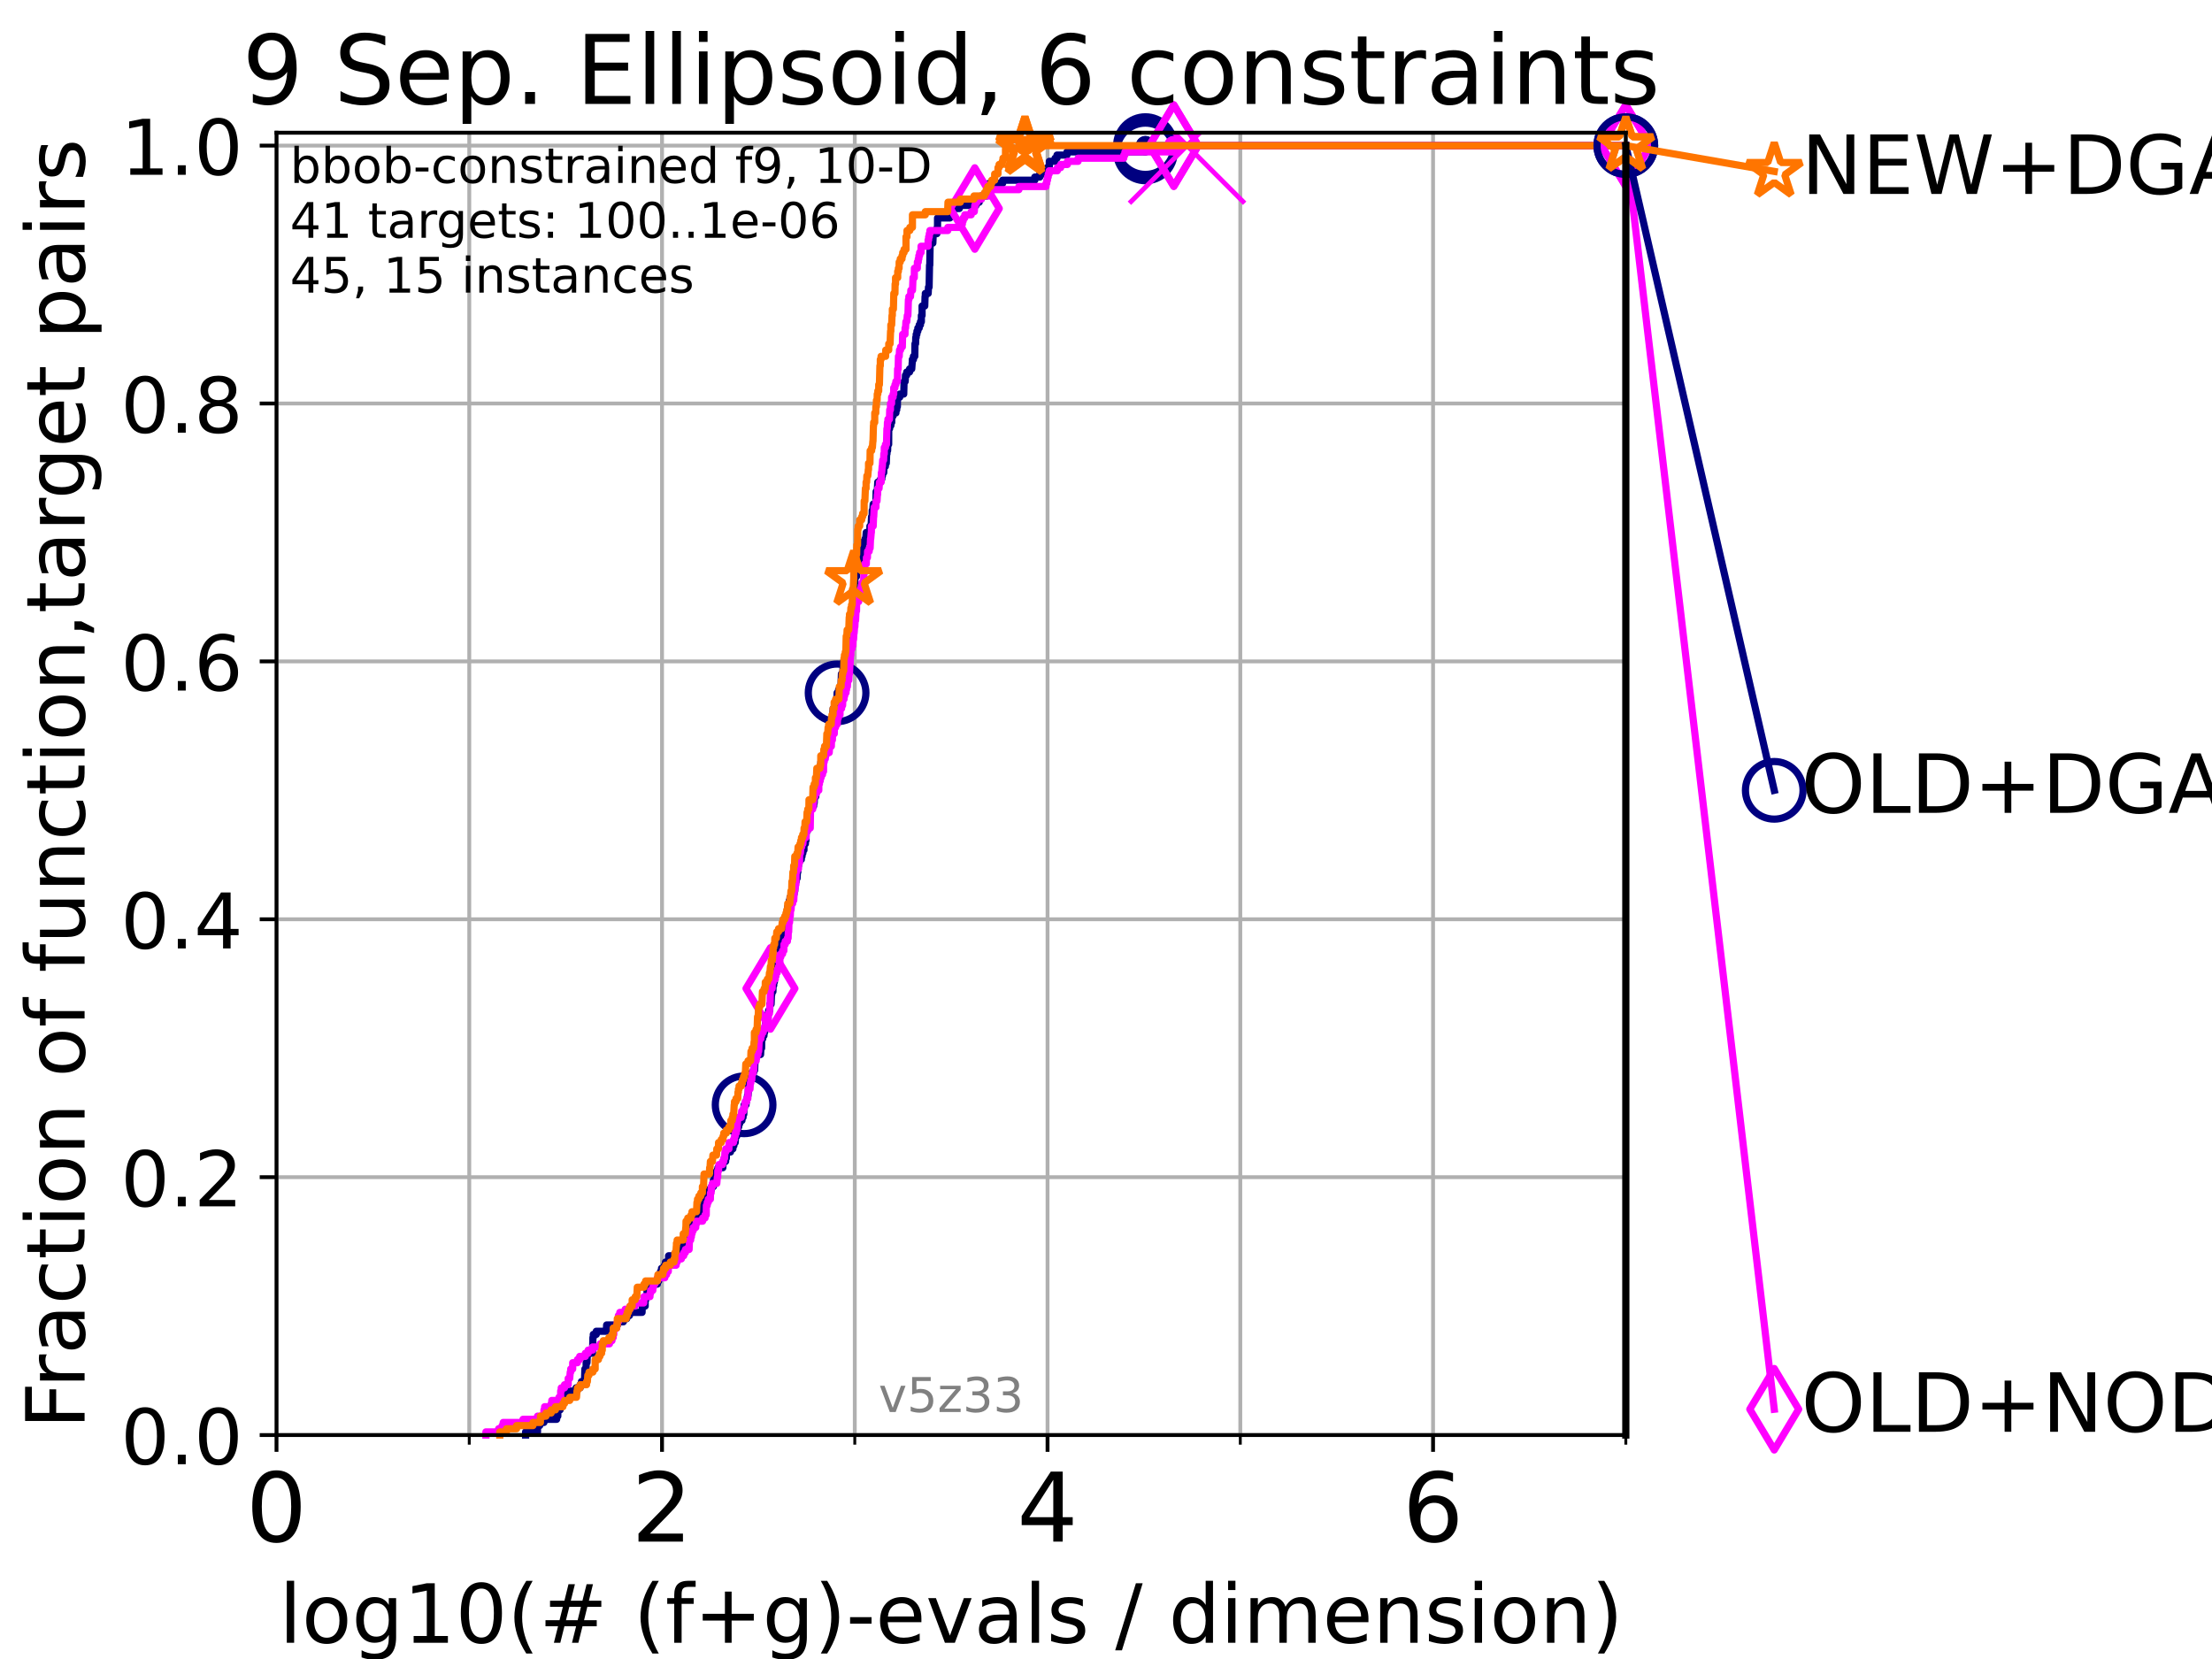 <?xml version="1.0" encoding="utf-8" standalone="no"?>
<!DOCTYPE svg PUBLIC "-//W3C//DTD SVG 1.1//EN"
  "http://www.w3.org/Graphics/SVG/1.1/DTD/svg11.dtd">
<!-- Created with matplotlib (https://matplotlib.org/) -->
<svg height="345.6pt" version="1.1" viewBox="0 0 460.8 345.6" width="460.8pt" xmlns="http://www.w3.org/2000/svg" xmlns:xlink="http://www.w3.org/1999/xlink">
 <defs>
  <style type="text/css">*{stroke-linecap:butt;stroke-linejoin:round;}</style>
 </defs>
 <g id="figure_1">
  <g id="patch_1">
   <path d="M 0 345.6 
L 460.8 345.6 
L 460.8 0 
L 0 0 
z
" style="fill:#ffffff;"/>
  </g>
  <g id="axes_1">
   <g id="patch_2">
    <path d="M 57.6 298.944 
L 338.688 298.944 
L 338.688 27.648 
L 57.6 27.648 
z
" style="fill:#ffffff;"/>
   </g>
   <g id="matplotlib.axis_1">
    <g id="xtick_1">
     <g id="line2d_1">
      <path clip-path="url(#pf7ee98c0ae)" d="M 57.6 298.944 
L 57.6 27.648 
" style="fill:none;stroke:#b0b0b0;stroke-linecap:square;stroke-width:0.8;"/>
     </g>
     <g id="line2d_2">
      <defs>
       <path d="M 0 0 
L 0 3.5 
" id="m06028464b3" style="stroke:#000000;stroke-width:0.8;"/>
      </defs>
      <g>
       <use style="stroke:#000000;stroke-width:0.8;" x="57.6" xlink:href="#m06028464b3" y="298.944"/>
      </g>
     </g>
     <g id="text_1">
      <!-- 0 -->
      <g transform="translate(51.237 321.141)scale(0.2 -0.2)">
       <defs>
        <path d="M 31.781 66.406 
Q 24.172 66.406 20.328 58.906 
Q 16.5 51.422 16.5 36.375 
Q 16.5 21.391 20.328 13.891 
Q 24.172 6.391 31.781 6.391 
Q 39.453 6.391 43.281 13.891 
Q 47.125 21.391 47.125 36.375 
Q 47.125 51.422 43.281 58.906 
Q 39.453 66.406 31.781 66.406 
z
M 31.781 74.219 
Q 44.047 74.219 50.516 64.516 
Q 56.984 54.828 56.984 36.375 
Q 56.984 17.969 50.516 8.266 
Q 44.047 -1.422 31.781 -1.422 
Q 19.531 -1.422 13.062 8.266 
Q 6.594 17.969 6.594 36.375 
Q 6.594 54.828 13.062 64.516 
Q 19.531 74.219 31.781 74.219 
z
" id="DejaVuSans-48"/>
       </defs>
       <use xlink:href="#DejaVuSans-48"/>
      </g>
     </g>
    </g>
    <g id="xtick_2">
     <g id="line2d_3">
      <path clip-path="url(#pf7ee98c0ae)" d="M 137.911 298.944 
L 137.911 27.648 
" style="fill:none;stroke:#b0b0b0;stroke-linecap:square;stroke-width:0.8;"/>
     </g>
     <g id="line2d_4">
      <g>
       <use style="stroke:#000000;stroke-width:0.8;" x="137.911" xlink:href="#m06028464b3" y="298.944"/>
      </g>
     </g>
     <g id="text_2">
      <!-- 2 -->
      <g transform="translate(131.548 321.141)scale(0.2 -0.2)">
       <defs>
        <path d="M 19.188 8.297 
L 53.609 8.297 
L 53.609 0 
L 7.328 0 
L 7.328 8.297 
Q 12.938 14.109 22.625 23.891 
Q 32.328 33.688 34.812 36.531 
Q 39.547 41.844 41.422 45.531 
Q 43.312 49.219 43.312 52.781 
Q 43.312 58.594 39.234 62.25 
Q 35.156 65.922 28.609 65.922 
Q 23.969 65.922 18.812 64.312 
Q 13.672 62.703 7.812 59.422 
L 7.812 69.391 
Q 13.766 71.781 18.938 73 
Q 24.125 74.219 28.422 74.219 
Q 39.75 74.219 46.484 68.547 
Q 53.219 62.891 53.219 53.422 
Q 53.219 48.922 51.531 44.891 
Q 49.859 40.875 45.406 35.406 
Q 44.188 33.984 37.641 27.219 
Q 31.109 20.453 19.188 8.297 
z
" id="DejaVuSans-50"/>
       </defs>
       <use xlink:href="#DejaVuSans-50"/>
      </g>
     </g>
    </g>
    <g id="xtick_3">
     <g id="line2d_5">
      <path clip-path="url(#pf7ee98c0ae)" d="M 218.222 298.944 
L 218.222 27.648 
" style="fill:none;stroke:#b0b0b0;stroke-linecap:square;stroke-width:0.8;"/>
     </g>
     <g id="line2d_6">
      <g>
       <use style="stroke:#000000;stroke-width:0.8;" x="218.222" xlink:href="#m06028464b3" y="298.944"/>
      </g>
     </g>
     <g id="text_3">
      <!-- 4 -->
      <g transform="translate(211.859 321.141)scale(0.2 -0.2)">
       <defs>
        <path d="M 37.797 64.312 
L 12.891 25.391 
L 37.797 25.391 
z
M 35.203 72.906 
L 47.609 72.906 
L 47.609 25.391 
L 58.016 25.391 
L 58.016 17.188 
L 47.609 17.188 
L 47.609 0 
L 37.797 0 
L 37.797 17.188 
L 4.891 17.188 
L 4.891 26.703 
z
" id="DejaVuSans-52"/>
       </defs>
       <use xlink:href="#DejaVuSans-52"/>
      </g>
     </g>
    </g>
    <g id="xtick_4">
     <g id="line2d_7">
      <path clip-path="url(#pf7ee98c0ae)" d="M 298.533 298.944 
L 298.533 27.648 
" style="fill:none;stroke:#b0b0b0;stroke-linecap:square;stroke-width:0.8;"/>
     </g>
     <g id="line2d_8">
      <g>
       <use style="stroke:#000000;stroke-width:0.8;" x="298.533" xlink:href="#m06028464b3" y="298.944"/>
      </g>
     </g>
     <g id="text_4">
      <!-- 6 -->
      <g transform="translate(292.17 321.141)scale(0.2 -0.2)">
       <defs>
        <path d="M 33.016 40.375 
Q 26.375 40.375 22.484 35.828 
Q 18.609 31.297 18.609 23.391 
Q 18.609 15.531 22.484 10.953 
Q 26.375 6.391 33.016 6.391 
Q 39.656 6.391 43.531 10.953 
Q 47.406 15.531 47.406 23.391 
Q 47.406 31.297 43.531 35.828 
Q 39.656 40.375 33.016 40.375 
z
M 52.594 71.297 
L 52.594 62.312 
Q 48.875 64.062 45.094 64.984 
Q 41.312 65.922 37.594 65.922 
Q 27.828 65.922 22.672 59.328 
Q 17.531 52.734 16.797 39.406 
Q 19.672 43.656 24.016 45.922 
Q 28.375 48.188 33.594 48.188 
Q 44.578 48.188 50.953 41.516 
Q 57.328 34.859 57.328 23.391 
Q 57.328 12.156 50.688 5.359 
Q 44.047 -1.422 33.016 -1.422 
Q 20.359 -1.422 13.672 8.266 
Q 6.984 17.969 6.984 36.375 
Q 6.984 53.656 15.188 63.938 
Q 23.391 74.219 37.203 74.219 
Q 40.922 74.219 44.703 73.484 
Q 48.484 72.75 52.594 71.297 
z
" id="DejaVuSans-54"/>
       </defs>
       <use xlink:href="#DejaVuSans-54"/>
      </g>
     </g>
    </g>
    <g id="xtick_5">
     <g id="line2d_9">
      <path clip-path="url(#pf7ee98c0ae)" d="M 97.755 298.944 
L 97.755 27.648 
" style="fill:none;stroke:#b0b0b0;stroke-linecap:square;stroke-width:0.8;"/>
     </g>
     <g id="line2d_10">
      <defs>
       <path d="M 0 0 
L 0 2 
" id="mad33d17b98" style="stroke:#000000;stroke-width:0.6;"/>
      </defs>
      <g>
       <use style="stroke:#000000;stroke-width:0.6;" x="97.755" xlink:href="#mad33d17b98" y="298.944"/>
      </g>
     </g>
    </g>
    <g id="xtick_6">
     <g id="line2d_11">
      <path clip-path="url(#pf7ee98c0ae)" d="M 178.066 298.944 
L 178.066 27.648 
" style="fill:none;stroke:#b0b0b0;stroke-linecap:square;stroke-width:0.8;"/>
     </g>
     <g id="line2d_12">
      <g>
       <use style="stroke:#000000;stroke-width:0.6;" x="178.066" xlink:href="#mad33d17b98" y="298.944"/>
      </g>
     </g>
    </g>
    <g id="xtick_7">
     <g id="line2d_13">
      <path clip-path="url(#pf7ee98c0ae)" d="M 258.377 298.944 
L 258.377 27.648 
" style="fill:none;stroke:#b0b0b0;stroke-linecap:square;stroke-width:0.8;"/>
     </g>
     <g id="line2d_14">
      <g>
       <use style="stroke:#000000;stroke-width:0.6;" x="258.377" xlink:href="#mad33d17b98" y="298.944"/>
      </g>
     </g>
    </g>
    <g id="xtick_8">
     <g id="line2d_15">
      <path clip-path="url(#pf7ee98c0ae)" d="M 338.688 298.944 
L 338.688 27.648 
" style="fill:none;stroke:#b0b0b0;stroke-linecap:square;stroke-width:0.8;"/>
     </g>
     <g id="line2d_16">
      <g>
       <use style="stroke:#000000;stroke-width:0.6;" x="338.688" xlink:href="#mad33d17b98" y="298.944"/>
      </g>
     </g>
    </g>
    <g id="text_5">
     <!-- log10(# (f+g)-evals / dimension) -->
     <g transform="translate(58.145 342.218)scale(0.17 -0.17)">
      <defs>
       <path d="M 9.422 75.984 
L 18.406 75.984 
L 18.406 0 
L 9.422 0 
z
" id="DejaVuSans-108"/>
       <path d="M 30.609 48.391 
Q 23.391 48.391 19.188 42.75 
Q 14.984 37.109 14.984 27.297 
Q 14.984 17.484 19.156 11.844 
Q 23.344 6.203 30.609 6.203 
Q 37.797 6.203 41.984 11.859 
Q 46.188 17.531 46.188 27.297 
Q 46.188 37.016 41.984 42.703 
Q 37.797 48.391 30.609 48.391 
z
M 30.609 56 
Q 42.328 56 49.016 48.375 
Q 55.719 40.766 55.719 27.297 
Q 55.719 13.875 49.016 6.219 
Q 42.328 -1.422 30.609 -1.422 
Q 18.844 -1.422 12.172 6.219 
Q 5.516 13.875 5.516 27.297 
Q 5.516 40.766 12.172 48.375 
Q 18.844 56 30.609 56 
z
" id="DejaVuSans-111"/>
       <path d="M 45.406 27.984 
Q 45.406 37.75 41.375 43.109 
Q 37.359 48.484 30.078 48.484 
Q 22.859 48.484 18.828 43.109 
Q 14.797 37.75 14.797 27.984 
Q 14.797 18.266 18.828 12.891 
Q 22.859 7.516 30.078 7.516 
Q 37.359 7.516 41.375 12.891 
Q 45.406 18.266 45.406 27.984 
z
M 54.391 6.781 
Q 54.391 -7.172 48.188 -13.984 
Q 42 -20.797 29.203 -20.797 
Q 24.469 -20.797 20.266 -20.094 
Q 16.062 -19.391 12.109 -17.922 
L 12.109 -9.188 
Q 16.062 -11.328 19.922 -12.344 
Q 23.781 -13.375 27.781 -13.375 
Q 36.625 -13.375 41.016 -8.766 
Q 45.406 -4.156 45.406 5.172 
L 45.406 9.625 
Q 42.625 4.781 38.281 2.391 
Q 33.938 0 27.875 0 
Q 17.828 0 11.672 7.656 
Q 5.516 15.328 5.516 27.984 
Q 5.516 40.672 11.672 48.328 
Q 17.828 56 27.875 56 
Q 33.938 56 38.281 53.609 
Q 42.625 51.219 45.406 46.391 
L 45.406 54.688 
L 54.391 54.688 
z
" id="DejaVuSans-103"/>
       <path d="M 12.406 8.297 
L 28.516 8.297 
L 28.516 63.922 
L 10.984 60.406 
L 10.984 69.391 
L 28.422 72.906 
L 38.281 72.906 
L 38.281 8.297 
L 54.391 8.297 
L 54.391 0 
L 12.406 0 
z
" id="DejaVuSans-49"/>
       <path d="M 31 75.875 
Q 24.469 64.656 21.281 53.656 
Q 18.109 42.672 18.109 31.391 
Q 18.109 20.125 21.312 9.062 
Q 24.516 -2 31 -13.188 
L 23.188 -13.188 
Q 15.875 -1.703 12.234 9.375 
Q 8.594 20.453 8.594 31.391 
Q 8.594 42.281 12.203 53.312 
Q 15.828 64.359 23.188 75.875 
z
" id="DejaVuSans-40"/>
       <path d="M 51.125 44 
L 36.922 44 
L 32.812 27.688 
L 47.125 27.688 
z
M 43.797 71.781 
L 38.719 51.516 
L 52.984 51.516 
L 58.109 71.781 
L 65.922 71.781 
L 60.891 51.516 
L 76.125 51.516 
L 76.125 44 
L 58.984 44 
L 54.984 27.688 
L 70.516 27.688 
L 70.516 20.219 
L 53.078 20.219 
L 48 0 
L 40.188 0 
L 45.219 20.219 
L 30.906 20.219 
L 25.875 0 
L 18.016 0 
L 23.094 20.219 
L 7.719 20.219 
L 7.719 27.688 
L 24.906 27.688 
L 29 44 
L 13.281 44 
L 13.281 51.516 
L 30.906 51.516 
L 35.891 71.781 
z
" id="DejaVuSans-35"/>
       <path id="DejaVuSans-32"/>
       <path d="M 37.109 75.984 
L 37.109 68.5 
L 28.516 68.5 
Q 23.688 68.5 21.797 66.547 
Q 19.922 64.594 19.922 59.516 
L 19.922 54.688 
L 34.719 54.688 
L 34.719 47.703 
L 19.922 47.703 
L 19.922 0 
L 10.891 0 
L 10.891 47.703 
L 2.297 47.703 
L 2.297 54.688 
L 10.891 54.688 
L 10.891 58.5 
Q 10.891 67.625 15.141 71.797 
Q 19.391 75.984 28.609 75.984 
z
" id="DejaVuSans-102"/>
       <path d="M 46 62.703 
L 46 35.5 
L 73.188 35.5 
L 73.188 27.203 
L 46 27.203 
L 46 0 
L 37.797 0 
L 37.797 27.203 
L 10.594 27.203 
L 10.594 35.5 
L 37.797 35.5 
L 37.797 62.703 
z
" id="DejaVuSans-43"/>
       <path d="M 8.016 75.875 
L 15.828 75.875 
Q 23.141 64.359 26.781 53.312 
Q 30.422 42.281 30.422 31.391 
Q 30.422 20.453 26.781 9.375 
Q 23.141 -1.703 15.828 -13.188 
L 8.016 -13.188 
Q 14.5 -2 17.703 9.062 
Q 20.906 20.125 20.906 31.391 
Q 20.906 42.672 17.703 53.656 
Q 14.5 64.656 8.016 75.875 
z
" id="DejaVuSans-41"/>
       <path d="M 4.891 31.391 
L 31.203 31.391 
L 31.203 23.391 
L 4.891 23.391 
z
" id="DejaVuSans-45"/>
       <path d="M 56.203 29.594 
L 56.203 25.203 
L 14.891 25.203 
Q 15.484 15.922 20.484 11.062 
Q 25.484 6.203 34.422 6.203 
Q 39.594 6.203 44.453 7.469 
Q 49.312 8.734 54.109 11.281 
L 54.109 2.781 
Q 49.266 0.734 44.188 -0.344 
Q 39.109 -1.422 33.891 -1.422 
Q 20.797 -1.422 13.156 6.188 
Q 5.516 13.812 5.516 26.812 
Q 5.516 40.234 12.766 48.109 
Q 20.016 56 32.328 56 
Q 43.359 56 49.781 48.891 
Q 56.203 41.797 56.203 29.594 
z
M 47.219 32.234 
Q 47.125 39.594 43.094 43.984 
Q 39.062 48.391 32.422 48.391 
Q 24.906 48.391 20.391 44.141 
Q 15.875 39.891 15.188 32.172 
z
" id="DejaVuSans-101"/>
       <path d="M 2.984 54.688 
L 12.5 54.688 
L 29.594 8.797 
L 46.688 54.688 
L 56.203 54.688 
L 35.688 0 
L 23.484 0 
z
" id="DejaVuSans-118"/>
       <path d="M 34.281 27.484 
Q 23.391 27.484 19.188 25 
Q 14.984 22.516 14.984 16.5 
Q 14.984 11.719 18.141 8.906 
Q 21.297 6.109 26.703 6.109 
Q 34.188 6.109 38.703 11.406 
Q 43.219 16.703 43.219 25.484 
L 43.219 27.484 
z
M 52.203 31.203 
L 52.203 0 
L 43.219 0 
L 43.219 8.297 
Q 40.141 3.328 35.547 0.953 
Q 30.953 -1.422 24.312 -1.422 
Q 15.922 -1.422 10.953 3.297 
Q 6 8.016 6 15.922 
Q 6 25.141 12.172 29.828 
Q 18.359 34.516 30.609 34.516 
L 43.219 34.516 
L 43.219 35.406 
Q 43.219 41.609 39.141 45 
Q 35.062 48.391 27.688 48.391 
Q 23 48.391 18.547 47.266 
Q 14.109 46.141 10.016 43.891 
L 10.016 52.203 
Q 14.938 54.109 19.578 55.047 
Q 24.219 56 28.609 56 
Q 40.484 56 46.344 49.844 
Q 52.203 43.703 52.203 31.203 
z
" id="DejaVuSans-97"/>
       <path d="M 44.281 53.078 
L 44.281 44.578 
Q 40.484 46.531 36.375 47.5 
Q 32.281 48.484 27.875 48.484 
Q 21.188 48.484 17.844 46.438 
Q 14.5 44.391 14.5 40.281 
Q 14.5 37.156 16.891 35.375 
Q 19.281 33.594 26.516 31.984 
L 29.594 31.297 
Q 39.156 29.25 43.188 25.516 
Q 47.219 21.781 47.219 15.094 
Q 47.219 7.469 41.188 3.016 
Q 35.156 -1.422 24.609 -1.422 
Q 20.219 -1.422 15.453 -0.562 
Q 10.688 0.297 5.422 2 
L 5.422 11.281 
Q 10.406 8.688 15.234 7.391 
Q 20.062 6.109 24.812 6.109 
Q 31.156 6.109 34.562 8.281 
Q 37.984 10.453 37.984 14.406 
Q 37.984 18.062 35.516 20.016 
Q 33.062 21.969 24.703 23.781 
L 21.578 24.516 
Q 13.234 26.266 9.516 29.906 
Q 5.812 33.547 5.812 39.891 
Q 5.812 47.609 11.281 51.797 
Q 16.75 56 26.812 56 
Q 31.781 56 36.172 55.266 
Q 40.578 54.547 44.281 53.078 
z
" id="DejaVuSans-115"/>
       <path d="M 25.391 72.906 
L 33.688 72.906 
L 8.297 -9.281 
L 0 -9.281 
z
" id="DejaVuSans-47"/>
       <path d="M 45.406 46.391 
L 45.406 75.984 
L 54.391 75.984 
L 54.391 0 
L 45.406 0 
L 45.406 8.203 
Q 42.578 3.328 38.25 0.953 
Q 33.938 -1.422 27.875 -1.422 
Q 17.969 -1.422 11.734 6.484 
Q 5.516 14.406 5.516 27.297 
Q 5.516 40.188 11.734 48.094 
Q 17.969 56 27.875 56 
Q 33.938 56 38.25 53.625 
Q 42.578 51.266 45.406 46.391 
z
M 14.797 27.297 
Q 14.797 17.391 18.875 11.75 
Q 22.953 6.109 30.078 6.109 
Q 37.203 6.109 41.297 11.75 
Q 45.406 17.391 45.406 27.297 
Q 45.406 37.203 41.297 42.844 
Q 37.203 48.484 30.078 48.484 
Q 22.953 48.484 18.875 42.844 
Q 14.797 37.203 14.797 27.297 
z
" id="DejaVuSans-100"/>
       <path d="M 9.422 54.688 
L 18.406 54.688 
L 18.406 0 
L 9.422 0 
z
M 9.422 75.984 
L 18.406 75.984 
L 18.406 64.594 
L 9.422 64.594 
z
" id="DejaVuSans-105"/>
       <path d="M 52 44.188 
Q 55.375 50.25 60.062 53.125 
Q 64.75 56 71.094 56 
Q 79.641 56 84.281 50.016 
Q 88.922 44.047 88.922 33.016 
L 88.922 0 
L 79.891 0 
L 79.891 32.719 
Q 79.891 40.578 77.094 44.375 
Q 74.312 48.188 68.609 48.188 
Q 61.625 48.188 57.562 43.547 
Q 53.516 38.922 53.516 30.906 
L 53.516 0 
L 44.484 0 
L 44.484 32.719 
Q 44.484 40.625 41.703 44.406 
Q 38.922 48.188 33.109 48.188 
Q 26.219 48.188 22.156 43.531 
Q 18.109 38.875 18.109 30.906 
L 18.109 0 
L 9.078 0 
L 9.078 54.688 
L 18.109 54.688 
L 18.109 46.188 
Q 21.188 51.219 25.484 53.609 
Q 29.781 56 35.688 56 
Q 41.656 56 45.828 52.969 
Q 50 49.953 52 44.188 
z
" id="DejaVuSans-109"/>
       <path d="M 54.891 33.016 
L 54.891 0 
L 45.906 0 
L 45.906 32.719 
Q 45.906 40.484 42.875 44.328 
Q 39.844 48.188 33.797 48.188 
Q 26.516 48.188 22.312 43.547 
Q 18.109 38.922 18.109 30.906 
L 18.109 0 
L 9.078 0 
L 9.078 54.688 
L 18.109 54.688 
L 18.109 46.188 
Q 21.344 51.125 25.703 53.562 
Q 30.078 56 35.797 56 
Q 45.219 56 50.047 50.172 
Q 54.891 44.344 54.891 33.016 
z
" id="DejaVuSans-110"/>
      </defs>
      <use xlink:href="#DejaVuSans-108"/>
      <use x="27.783" xlink:href="#DejaVuSans-111"/>
      <use x="88.965" xlink:href="#DejaVuSans-103"/>
      <use x="152.441" xlink:href="#DejaVuSans-49"/>
      <use x="216.064" xlink:href="#DejaVuSans-48"/>
      <use x="279.688" xlink:href="#DejaVuSans-40"/>
      <use x="318.701" xlink:href="#DejaVuSans-35"/>
      <use x="402.49" xlink:href="#DejaVuSans-32"/>
      <use x="434.277" xlink:href="#DejaVuSans-40"/>
      <use x="473.291" xlink:href="#DejaVuSans-102"/>
      <use x="508.496" xlink:href="#DejaVuSans-43"/>
      <use x="592.285" xlink:href="#DejaVuSans-103"/>
      <use x="655.762" xlink:href="#DejaVuSans-41"/>
      <use x="694.775" xlink:href="#DejaVuSans-45"/>
      <use x="730.859" xlink:href="#DejaVuSans-101"/>
      <use x="792.383" xlink:href="#DejaVuSans-118"/>
      <use x="851.562" xlink:href="#DejaVuSans-97"/>
      <use x="912.842" xlink:href="#DejaVuSans-108"/>
      <use x="940.625" xlink:href="#DejaVuSans-115"/>
      <use x="992.725" xlink:href="#DejaVuSans-32"/>
      <use x="1024.512" xlink:href="#DejaVuSans-47"/>
      <use x="1058.203" xlink:href="#DejaVuSans-32"/>
      <use x="1089.99" xlink:href="#DejaVuSans-100"/>
      <use x="1153.467" xlink:href="#DejaVuSans-105"/>
      <use x="1181.25" xlink:href="#DejaVuSans-109"/>
      <use x="1278.662" xlink:href="#DejaVuSans-101"/>
      <use x="1340.186" xlink:href="#DejaVuSans-110"/>
      <use x="1403.564" xlink:href="#DejaVuSans-115"/>
      <use x="1455.664" xlink:href="#DejaVuSans-105"/>
      <use x="1483.447" xlink:href="#DejaVuSans-111"/>
      <use x="1544.629" xlink:href="#DejaVuSans-110"/>
      <use x="1608.008" xlink:href="#DejaVuSans-41"/>
     </g>
    </g>
   </g>
   <g id="matplotlib.axis_2">
    <g id="ytick_1">
     <g id="line2d_17">
      <path clip-path="url(#pf7ee98c0ae)" d="M 57.6 298.944 
L 338.688 298.944 
" style="fill:none;stroke:#b0b0b0;stroke-linecap:square;stroke-width:0.8;"/>
     </g>
     <g id="line2d_18">
      <defs>
       <path d="M 0 0 
L -3.5 0 
" id="m1247004c49" style="stroke:#000000;stroke-width:0.8;"/>
      </defs>
      <g>
       <use style="stroke:#000000;stroke-width:0.8;" x="57.6" xlink:href="#m1247004c49" y="298.944"/>
      </g>
     </g>
     <g id="text_6">
      <!-- 0.0 -->
      <g transform="translate(25.155 305.023)scale(0.16 -0.16)">
       <defs>
        <path d="M 10.688 12.406 
L 21 12.406 
L 21 0 
L 10.688 0 
z
" id="DejaVuSans-46"/>
       </defs>
       <use xlink:href="#DejaVuSans-48"/>
       <use x="63.623" xlink:href="#DejaVuSans-46"/>
       <use x="95.41" xlink:href="#DejaVuSans-48"/>
      </g>
     </g>
    </g>
    <g id="ytick_2">
     <g id="line2d_19">
      <path clip-path="url(#pf7ee98c0ae)" d="M 57.6 245.222 
L 338.688 245.222 
" style="fill:none;stroke:#b0b0b0;stroke-linecap:square;stroke-width:0.8;"/>
     </g>
     <g id="line2d_20">
      <g>
       <use style="stroke:#000000;stroke-width:0.8;" x="57.6" xlink:href="#m1247004c49" y="245.222"/>
      </g>
     </g>
     <g id="text_7">
      <!-- 0.2 -->
      <g transform="translate(25.155 251.301)scale(0.16 -0.16)">
       <use xlink:href="#DejaVuSans-48"/>
       <use x="63.623" xlink:href="#DejaVuSans-46"/>
       <use x="95.41" xlink:href="#DejaVuSans-50"/>
      </g>
     </g>
    </g>
    <g id="ytick_3">
     <g id="line2d_21">
      <path clip-path="url(#pf7ee98c0ae)" d="M 57.6 191.5 
L 338.688 191.5 
" style="fill:none;stroke:#b0b0b0;stroke-linecap:square;stroke-width:0.8;"/>
     </g>
     <g id="line2d_22">
      <g>
       <use style="stroke:#000000;stroke-width:0.8;" x="57.6" xlink:href="#m1247004c49" y="191.5"/>
      </g>
     </g>
     <g id="text_8">
      <!-- 0.4 -->
      <g transform="translate(25.155 197.579)scale(0.16 -0.16)">
       <use xlink:href="#DejaVuSans-48"/>
       <use x="63.623" xlink:href="#DejaVuSans-46"/>
       <use x="95.41" xlink:href="#DejaVuSans-52"/>
      </g>
     </g>
    </g>
    <g id="ytick_4">
     <g id="line2d_23">
      <path clip-path="url(#pf7ee98c0ae)" d="M 57.6 137.778 
L 338.688 137.778 
" style="fill:none;stroke:#b0b0b0;stroke-linecap:square;stroke-width:0.8;"/>
     </g>
     <g id="line2d_24">
      <g>
       <use style="stroke:#000000;stroke-width:0.8;" x="57.6" xlink:href="#m1247004c49" y="137.778"/>
      </g>
     </g>
     <g id="text_9">
      <!-- 0.6 -->
      <g transform="translate(25.155 143.857)scale(0.16 -0.16)">
       <use xlink:href="#DejaVuSans-48"/>
       <use x="63.623" xlink:href="#DejaVuSans-46"/>
       <use x="95.41" xlink:href="#DejaVuSans-54"/>
      </g>
     </g>
    </g>
    <g id="ytick_5">
     <g id="line2d_25">
      <path clip-path="url(#pf7ee98c0ae)" d="M 57.6 84.056 
L 338.688 84.056 
" style="fill:none;stroke:#b0b0b0;stroke-linecap:square;stroke-width:0.8;"/>
     </g>
     <g id="line2d_26">
      <g>
       <use style="stroke:#000000;stroke-width:0.8;" x="57.6" xlink:href="#m1247004c49" y="84.056"/>
      </g>
     </g>
     <g id="text_10">
      <!-- 0.8 -->
      <g transform="translate(25.155 90.135)scale(0.16 -0.16)">
       <defs>
        <path d="M 31.781 34.625 
Q 24.75 34.625 20.719 30.859 
Q 16.703 27.094 16.703 20.516 
Q 16.703 13.922 20.719 10.156 
Q 24.75 6.391 31.781 6.391 
Q 38.812 6.391 42.859 10.172 
Q 46.922 13.969 46.922 20.516 
Q 46.922 27.094 42.891 30.859 
Q 38.875 34.625 31.781 34.625 
z
M 21.922 38.812 
Q 15.578 40.375 12.031 44.719 
Q 8.5 49.078 8.5 55.328 
Q 8.5 64.062 14.719 69.141 
Q 20.953 74.219 31.781 74.219 
Q 42.672 74.219 48.875 69.141 
Q 55.078 64.062 55.078 55.328 
Q 55.078 49.078 51.531 44.719 
Q 48 40.375 41.703 38.812 
Q 48.828 37.156 52.797 32.312 
Q 56.781 27.484 56.781 20.516 
Q 56.781 9.906 50.312 4.234 
Q 43.844 -1.422 31.781 -1.422 
Q 19.734 -1.422 13.25 4.234 
Q 6.781 9.906 6.781 20.516 
Q 6.781 27.484 10.781 32.312 
Q 14.797 37.156 21.922 38.812 
z
M 18.312 54.391 
Q 18.312 48.734 21.844 45.562 
Q 25.391 42.391 31.781 42.391 
Q 38.141 42.391 41.719 45.562 
Q 45.312 48.734 45.312 54.391 
Q 45.312 60.062 41.719 63.234 
Q 38.141 66.406 31.781 66.406 
Q 25.391 66.406 21.844 63.234 
Q 18.312 60.062 18.312 54.391 
z
" id="DejaVuSans-56"/>
       </defs>
       <use xlink:href="#DejaVuSans-48"/>
       <use x="63.623" xlink:href="#DejaVuSans-46"/>
       <use x="95.41" xlink:href="#DejaVuSans-56"/>
      </g>
     </g>
    </g>
    <g id="ytick_6">
     <g id="line2d_27">
      <path clip-path="url(#pf7ee98c0ae)" d="M 57.6 30.334 
L 338.688 30.334 
" style="fill:none;stroke:#b0b0b0;stroke-linecap:square;stroke-width:0.8;"/>
     </g>
     <g id="line2d_28">
      <g>
       <use style="stroke:#000000;stroke-width:0.8;" x="57.6" xlink:href="#m1247004c49" y="30.334"/>
      </g>
     </g>
     <g id="text_11">
      <!-- 1.0 -->
      <g transform="translate(25.155 36.413)scale(0.16 -0.16)">
       <use xlink:href="#DejaVuSans-49"/>
       <use x="63.623" xlink:href="#DejaVuSans-46"/>
       <use x="95.41" xlink:href="#DejaVuSans-48"/>
      </g>
     </g>
    </g>
    <g id="text_12">
     <!-- Fraction of function,target pairs -->
     <g transform="translate(17.62 297.681)rotate(-90)scale(0.17 -0.17)">
      <defs>
       <path d="M 9.812 72.906 
L 51.703 72.906 
L 51.703 64.594 
L 19.672 64.594 
L 19.672 43.109 
L 48.578 43.109 
L 48.578 34.812 
L 19.672 34.812 
L 19.672 0 
L 9.812 0 
z
" id="DejaVuSans-70"/>
       <path d="M 41.109 46.297 
Q 39.594 47.172 37.812 47.578 
Q 36.031 48 33.891 48 
Q 26.266 48 22.188 43.047 
Q 18.109 38.094 18.109 28.812 
L 18.109 0 
L 9.078 0 
L 9.078 54.688 
L 18.109 54.688 
L 18.109 46.188 
Q 20.953 51.172 25.484 53.578 
Q 30.031 56 36.531 56 
Q 37.453 56 38.578 55.875 
Q 39.703 55.766 41.062 55.516 
z
" id="DejaVuSans-114"/>
       <path d="M 48.781 52.594 
L 48.781 44.188 
Q 44.969 46.297 41.141 47.344 
Q 37.312 48.391 33.406 48.391 
Q 24.656 48.391 19.812 42.844 
Q 14.984 37.312 14.984 27.297 
Q 14.984 17.281 19.812 11.734 
Q 24.656 6.203 33.406 6.203 
Q 37.312 6.203 41.141 7.25 
Q 44.969 8.297 48.781 10.406 
L 48.781 2.094 
Q 45.016 0.344 40.984 -0.531 
Q 36.969 -1.422 32.422 -1.422 
Q 20.062 -1.422 12.781 6.344 
Q 5.516 14.109 5.516 27.297 
Q 5.516 40.672 12.859 48.328 
Q 20.219 56 33.016 56 
Q 37.156 56 41.109 55.141 
Q 45.062 54.297 48.781 52.594 
z
" id="DejaVuSans-99"/>
       <path d="M 18.312 70.219 
L 18.312 54.688 
L 36.812 54.688 
L 36.812 47.703 
L 18.312 47.703 
L 18.312 18.016 
Q 18.312 11.328 20.141 9.422 
Q 21.969 7.516 27.594 7.516 
L 36.812 7.516 
L 36.812 0 
L 27.594 0 
Q 17.188 0 13.234 3.875 
Q 9.281 7.766 9.281 18.016 
L 9.281 47.703 
L 2.688 47.703 
L 2.688 54.688 
L 9.281 54.688 
L 9.281 70.219 
z
" id="DejaVuSans-116"/>
       <path d="M 8.5 21.578 
L 8.5 54.688 
L 17.484 54.688 
L 17.484 21.922 
Q 17.484 14.156 20.5 10.266 
Q 23.531 6.391 29.594 6.391 
Q 36.859 6.391 41.078 11.031 
Q 45.312 15.672 45.312 23.688 
L 45.312 54.688 
L 54.297 54.688 
L 54.297 0 
L 45.312 0 
L 45.312 8.406 
Q 42.047 3.422 37.719 1 
Q 33.406 -1.422 27.688 -1.422 
Q 18.266 -1.422 13.375 4.438 
Q 8.5 10.297 8.5 21.578 
z
M 31.109 56 
z
" id="DejaVuSans-117"/>
       <path d="M 11.719 12.406 
L 22.016 12.406 
L 22.016 4 
L 14.016 -11.625 
L 7.719 -11.625 
L 11.719 4 
z
" id="DejaVuSans-44"/>
       <path d="M 18.109 8.203 
L 18.109 -20.797 
L 9.078 -20.797 
L 9.078 54.688 
L 18.109 54.688 
L 18.109 46.391 
Q 20.953 51.266 25.266 53.625 
Q 29.594 56 35.594 56 
Q 45.562 56 51.781 48.094 
Q 58.016 40.188 58.016 27.297 
Q 58.016 14.406 51.781 6.484 
Q 45.562 -1.422 35.594 -1.422 
Q 29.594 -1.422 25.266 0.953 
Q 20.953 3.328 18.109 8.203 
z
M 48.688 27.297 
Q 48.688 37.203 44.609 42.844 
Q 40.531 48.484 33.406 48.484 
Q 26.266 48.484 22.188 42.844 
Q 18.109 37.203 18.109 27.297 
Q 18.109 17.391 22.188 11.75 
Q 26.266 6.109 33.406 6.109 
Q 40.531 6.109 44.609 11.75 
Q 48.688 17.391 48.688 27.297 
z
" id="DejaVuSans-112"/>
      </defs>
      <use xlink:href="#DejaVuSans-70"/>
      <use x="50.27" xlink:href="#DejaVuSans-114"/>
      <use x="91.383" xlink:href="#DejaVuSans-97"/>
      <use x="152.662" xlink:href="#DejaVuSans-99"/>
      <use x="207.643" xlink:href="#DejaVuSans-116"/>
      <use x="246.852" xlink:href="#DejaVuSans-105"/>
      <use x="274.635" xlink:href="#DejaVuSans-111"/>
      <use x="335.816" xlink:href="#DejaVuSans-110"/>
      <use x="399.195" xlink:href="#DejaVuSans-32"/>
      <use x="430.982" xlink:href="#DejaVuSans-111"/>
      <use x="492.164" xlink:href="#DejaVuSans-102"/>
      <use x="527.369" xlink:href="#DejaVuSans-32"/>
      <use x="559.156" xlink:href="#DejaVuSans-102"/>
      <use x="594.361" xlink:href="#DejaVuSans-117"/>
      <use x="657.74" xlink:href="#DejaVuSans-110"/>
      <use x="721.119" xlink:href="#DejaVuSans-99"/>
      <use x="776.1" xlink:href="#DejaVuSans-116"/>
      <use x="815.309" xlink:href="#DejaVuSans-105"/>
      <use x="843.092" xlink:href="#DejaVuSans-111"/>
      <use x="904.273" xlink:href="#DejaVuSans-110"/>
      <use x="967.652" xlink:href="#DejaVuSans-44"/>
      <use x="999.439" xlink:href="#DejaVuSans-116"/>
      <use x="1038.648" xlink:href="#DejaVuSans-97"/>
      <use x="1099.928" xlink:href="#DejaVuSans-114"/>
      <use x="1139.291" xlink:href="#DejaVuSans-103"/>
      <use x="1202.768" xlink:href="#DejaVuSans-101"/>
      <use x="1264.291" xlink:href="#DejaVuSans-116"/>
      <use x="1303.5" xlink:href="#DejaVuSans-32"/>
      <use x="1335.287" xlink:href="#DejaVuSans-112"/>
      <use x="1398.764" xlink:href="#DejaVuSans-97"/>
      <use x="1460.043" xlink:href="#DejaVuSans-105"/>
      <use x="1487.826" xlink:href="#DejaVuSans-114"/>
      <use x="1528.939" xlink:href="#DejaVuSans-115"/>
     </g>
    </g>
   </g>
   <g id="line2d_29">
    <defs>
     <path d="M 0 1.5 
C 0.398 1.5 0.779 1.342 1.061 1.061 
C 1.342 0.779 1.5 0.398 1.5 0 
C 1.5 -0.398 1.342 -0.779 1.061 -1.061 
C 0.779 -1.342 0.398 -1.5 0 -1.5 
C -0.398 -1.5 -0.779 -1.342 -1.061 -1.061 
C -1.342 -0.779 -1.5 -0.398 -1.5 0 
C -1.5 0.398 -1.342 0.779 -1.061 1.061 
C -0.779 1.342 -0.398 1.5 0 1.5 
z
" id="maed44a6a82" style="stroke:#000080;"/>
    </defs>
    <g>
     <use style="fill:#000080;stroke:#000080;" x="238.614" xlink:href="#maed44a6a82" y="30.334"/>
     <use style="fill:#000080;stroke:#000080;" x="238.614" xlink:href="#maed44a6a82" y="30.334"/>
    </g>
   </g>
   <g id="line2d_30">
    <path d="M 109.491 298.944 
L 109.491 298.289 
L 111.975 298.289 
L 111.975 296.979 
L 112.432 296.979 
L 112.432 296.323 
L 113.311 296.323 
L 113.311 295.668 
L 115.959 295.668 
L 115.959 295.013 
L 116.203 295.013 
L 116.203 293.703 
L 116.68 293.703 
L 116.68 293.048 
L 116.914 293.048 
L 116.914 291.737 
L 117.598 291.737 
L 117.598 291.082 
L 117.71 291.082 
L 117.71 289.772 
L 119.997 289.772 
L 119.997 289.117 
L 120.852 289.117 
L 120.852 288.462 
L 121.128 288.462 
L 121.128 287.807 
L 121.756 287.807 
L 121.844 285.186 
L 122.105 285.186 
L 122.105 283.876 
L 122.277 283.876 
L 122.362 281.91 
L 123.434 281.91 
L 123.514 278.634 
L 123.594 278.634 
L 123.594 277.979 
L 124.216 277.979 
L 124.216 277.324 
L 126.304 277.324 
L 126.372 276.014 
L 128.65 276.014 
L 128.65 275.359 
L 129.853 275.359 
L 129.853 274.704 
L 130.559 274.704 
L 130.559 274.048 
L 131.134 274.048 
L 131.134 273.393 
L 133.756 273.393 
L 133.8 272.083 
L 134.407 272.083 
L 134.407 270.773 
L 134.535 270.773 
L 134.535 270.118 
L 134.787 270.118 
L 134.787 267.497 
L 136.943 267.497 
L 136.943 266.842 
L 137.235 266.842 
L 137.235 266.187 
L 137.559 266.187 
L 137.594 264.876 
L 137.806 264.876 
L 137.806 264.221 
L 138.426 264.221 
L 138.426 263.566 
L 138.628 263.566 
L 138.628 262.911 
L 139.285 262.911 
L 139.285 261.601 
L 141.003 261.601 
L 141.003 260.946 
L 141.235 260.946 
L 141.235 260.29 
L 141.521 260.29 
L 141.521 259.635 
L 141.997 259.635 
L 141.997 258.98 
L 142.216 258.98 
L 142.216 258.325 
L 142.673 258.325 
L 142.673 257.67 
L 143.401 257.67 
L 143.401 257.015 
L 143.754 257.015 
L 143.754 255.704 
L 144.221 255.704 
L 144.294 253.739 
L 145.441 253.739 
L 145.441 253.084 
L 145.777 253.084 
L 145.777 252.429 
L 146.216 252.429 
L 146.216 251.118 
L 146.644 251.118 
L 146.644 250.463 
L 147.144 250.463 
L 147.144 249.808 
L 147.369 249.808 
L 147.369 249.153 
L 147.55 249.153 
L 147.57 247.843 
L 148.2 247.843 
L 148.2 247.187 
L 148.62 247.187 
L 148.62 245.877 
L 148.827 245.877 
L 148.827 245.222 
L 149.251 245.222 
L 149.287 243.912 
L 149.557 243.912 
L 149.557 243.257 
L 150.582 243.257 
L 150.649 241.946 
L 151.162 241.946 
L 151.162 241.291 
L 151.309 241.291 
L 151.373 239.981 
L 152.176 239.981 
L 152.176 239.326 
L 152.677 239.326 
L 152.677 238.671 
L 152.885 238.671 
L 152.885 238.015 
L 153.164 238.015 
L 153.222 236.705 
L 153.481 236.705 
L 153.481 236.05 
L 153.637 236.05 
L 153.722 234.74 
L 153.89 234.74 
L 153.89 234.085 
L 154.098 234.085 
L 154.098 233.429 
L 154.561 233.429 
L 154.561 232.774 
L 154.788 232.774 
L 154.788 232.119 
L 154.946 232.119 
L 155.011 230.154 
L 155.412 230.154 
L 155.412 229.499 
L 155.552 229.499 
L 155.552 228.843 
L 155.717 228.843 
L 155.717 228.188 
L 155.829 228.188 
L 155.916 226.878 
L 155.966 226.878 
L 155.966 226.223 
L 156.077 226.223 
L 156.163 224.912 
L 156.37 224.912 
L 156.382 223.602 
L 156.953 223.602 
L 156.953 222.947 
L 157.209 222.947 
L 157.278 220.982 
L 157.324 220.982 
L 157.324 220.326 
L 157.585 220.326 
L 157.585 219.671 
L 158.444 219.671 
L 158.509 218.361 
L 158.658 218.361 
L 158.69 216.396 
L 158.89 216.396 
L 158.89 215.74 
L 159.15 215.74 
L 159.15 215.085 
L 159.283 215.085 
L 159.375 213.775 
L 159.446 213.775 
L 159.446 213.12 
L 159.608 213.12 
L 159.608 212.465 
L 159.858 212.465 
L 159.858 211.81 
L 159.986 211.81 
L 159.986 211.154 
L 160.113 211.154 
L 160.113 210.499 
L 160.346 210.499 
L 160.385 209.189 
L 160.633 209.189 
L 160.718 207.224 
L 160.765 207.224 
L 160.765 206.568 
L 161.017 206.568 
L 161.045 205.258 
L 161.183 205.258 
L 161.183 204.603 
L 161.311 204.603 
L 161.32 203.293 
L 161.583 203.293 
L 161.681 201.982 
L 161.814 201.982 
L 161.912 198.707 
L 162.104 198.707 
L 162.104 198.052 
L 162.295 198.052 
L 162.295 196.741 
L 162.483 196.741 
L 162.483 196.086 
L 162.762 196.086 
L 162.829 194.121 
L 162.963 194.121 
L 162.963 193.465 
L 163.095 193.465 
L 163.185 192.155 
L 163.267 192.155 
L 163.267 191.5 
L 163.67 191.5 
L 163.67 190.845 
L 163.938 190.845 
L 164.009 189.535 
L 164.102 189.535 
L 164.102 188.879 
L 164.38 188.879 
L 164.433 187.569 
L 164.577 187.569 
L 164.577 186.914 
L 165.237 186.914 
L 165.237 186.259 
L 165.418 186.259 
L 165.418 185.604 
L 165.569 185.604 
L 165.647 183.638 
L 165.859 183.638 
L 165.859 182.983 
L 166.048 182.983 
L 166.117 181.673 
L 166.2 181.673 
L 166.214 180.363 
L 166.337 180.363 
L 166.337 179.707 
L 166.487 179.707 
L 166.487 179.052 
L 166.929 179.052 
L 166.929 178.397 
L 167.08 178.397 
L 167.08 177.742 
L 167.249 177.742 
L 167.249 177.087 
L 167.481 177.087 
L 167.494 175.777 
L 167.779 175.777 
L 167.779 175.121 
L 167.899 175.121 
L 167.955 173.156 
L 168.19 173.156 
L 168.19 172.501 
L 168.324 172.501 
L 168.422 169.88 
L 168.627 169.88 
L 168.692 167.915 
L 169.492 167.915 
L 169.492 167.26 
L 169.617 167.26 
L 169.656 165.949 
L 169.937 165.949 
L 170.025 164.639 
L 170.141 164.639 
L 170.185 163.329 
L 170.332 163.329 
L 170.408 162.018 
L 170.794 162.018 
L 170.794 160.708 
L 170.941 160.708 
L 170.999 158.743 
L 171.57 158.743 
L 171.57 158.088 
L 171.686 158.088 
L 171.686 157.432 
L 172 157.432 
L 172 155.467 
L 172.395 155.467 
L 172.482 153.502 
L 172.659 153.502 
L 172.763 152.191 
L 172.937 152.191 
L 173.031 150.881 
L 173.137 150.881 
L 173.239 149.571 
L 173.449 149.571 
L 173.554 147.605 
L 173.836 147.605 
L 173.836 146.95 
L 174.105 146.95 
L 174.17 145.64 
L 174.331 145.64 
L 174.383 144.33 
L 174.69 144.33 
L 174.69 143.674 
L 175.17 143.674 
L 175.281 140.399 
L 175.61 140.399 
L 175.614 138.433 
L 175.726 138.433 
L 175.726 137.778 
L 175.967 137.778 
L 175.967 137.123 
L 176.167 137.123 
L 176.271 135.157 
L 176.563 135.157 
L 176.673 131.882 
L 176.917 131.882 
L 176.917 131.227 
L 177.035 131.227 
L 177.035 129.261 
L 177.307 129.261 
L 177.405 127.951 
L 177.549 127.951 
L 177.643 126.641 
L 177.774 126.641 
L 177.774 125.33 
L 177.902 125.33 
L 178.003 121.399 
L 178.087 121.399 
L 178.087 120.089 
L 178.429 120.089 
L 178.504 118.779 
L 178.774 118.779 
L 178.774 118.124 
L 178.95 118.124 
L 178.95 116.813 
L 179.623 116.813 
L 179.694 113.538 
L 179.792 113.538 
L 179.792 112.883 
L 180.21 112.883 
L 180.21 112.227 
L 180.345 112.227 
L 180.452 110.917 
L 181.211 110.917 
L 181.211 109.607 
L 181.465 109.607 
L 181.557 107.641 
L 181.682 107.641 
L 181.702 106.331 
L 181.812 106.331 
L 181.902 105.021 
L 182.453 105.021 
L 182.51 102.4 
L 182.749 102.4 
L 182.852 100.435 
L 183.441 100.435 
L 183.441 99.78 
L 183.698 99.78 
L 183.698 99.124 
L 183.832 99.124 
L 183.832 98.469 
L 184.1 98.469 
L 184.142 97.159 
L 184.44 97.159 
L 184.44 96.504 
L 184.632 96.504 
L 184.707 94.538 
L 184.775 94.538 
L 184.775 93.883 
L 184.906 93.883 
L 184.943 92.573 
L 185.126 92.573 
L 185.142 89.297 
L 185.32 89.297 
L 185.32 88.642 
L 185.587 88.642 
L 185.587 87.987 
L 185.765 87.987 
L 185.765 86.677 
L 186.035 86.677 
L 186.035 86.022 
L 186.636 86.022 
L 186.636 85.366 
L 186.806 85.366 
L 186.806 84.711 
L 186.943 84.711 
L 186.97 82.746 
L 187.431 82.746 
L 187.431 82.091 
L 188.264 82.091 
L 188.334 79.47 
L 188.567 79.47 
L 188.628 78.16 
L 188.879 78.16 
L 188.879 77.505 
L 189.479 77.505 
L 189.479 76.849 
L 189.933 76.849 
L 190.028 75.539 
L 190.051 75.539 
L 190.051 74.884 
L 190.286 74.884 
L 190.286 74.229 
L 190.57 74.229 
L 190.607 71.608 
L 190.731 71.608 
L 190.766 70.298 
L 190.86 70.298 
L 190.86 69.643 
L 191.013 69.643 
L 191.013 68.988 
L 191.205 68.988 
L 191.205 68.333 
L 191.49 68.333 
L 191.49 67.677 
L 191.747 67.677 
L 191.747 67.022 
L 191.938 67.022 
L 191.938 65.712 
L 192.085 65.712 
L 192.085 63.747 
L 192.643 63.747 
L 192.706 61.781 
L 192.759 61.781 
L 192.759 61.126 
L 193.356 61.126 
L 193.424 59.816 
L 193.55 59.816 
L 193.639 55.23 
L 193.689 55.23 
L 193.767 50.644 
L 194.329 50.644 
L 194.414 48.678 
L 195.173 48.678 
L 195.227 47.368 
L 195.304 47.368 
L 195.309 45.402 
L 197.877 45.402 
L 197.877 44.092 
L 197.992 44.092 
L 197.992 43.437 
L 199.844 43.437 
L 199.844 42.782 
L 203.337 42.782 
L 203.337 42.127 
L 203.991 42.127 
L 203.991 41.472 
L 204.394 41.472 
L 204.394 40.816 
L 205.587 40.816 
L 205.587 38.851 
L 206.028 38.851 
L 206.028 38.196 
L 208.865 38.196 
L 208.865 37.541 
L 215.565 37.541 
L 215.565 36.886 
L 216.614 36.886 
L 216.614 36.23 
L 217.427 36.23 
L 217.427 35.575 
L 218.147 35.575 
L 218.147 34.92 
L 218.596 34.92 
L 218.596 33.61 
L 219.792 33.61 
L 219.792 32.955 
L 220.194 32.955 
L 220.194 32.3 
L 222.273 32.3 
L 222.273 31.644 
L 238.614 31.644 
L 238.614 30.334 
L 338.688 30.334 
L 338.688 30.334 
" style="fill:none;stroke:#000080;stroke-linecap:square;stroke-width:1.5;"/>
   </g>
   <g id="line2d_31">
    <defs>
     <path d="M 0 6 
C 1.591 6 3.117 5.368 4.243 4.243 
C 5.368 3.117 6 1.591 6 0 
C 6 -1.591 5.368 -3.117 4.243 -4.243 
C 3.117 -5.368 1.591 -6 0 -6 
C -1.591 -6 -3.117 -5.368 -4.243 -4.243 
C -5.368 -3.117 -6 -1.591 -6 0 
C -6 1.591 -5.368 3.117 -4.243 4.243 
C -3.117 5.368 -1.591 6 0 6 
z
" id="mc30b67fc7e" style="stroke:#000080;stroke-width:1.5;"/>
    </defs>
    <g>
     <use style="fill-opacity:0;stroke:#000080;stroke-width:1.5;" x="155.011" xlink:href="#mc30b67fc7e" y="230.154"/>
     <use style="fill-opacity:0;stroke:#000080;stroke-width:1.5;" x="174.383" xlink:href="#mc30b67fc7e" y="144.33"/>
     <use style="fill-opacity:0;stroke:#000080;stroke-width:1.5;" x="238.614" xlink:href="#mc30b67fc7e" y="31.644"/>
     <use style="fill-opacity:0;stroke:#000080;stroke-width:1.5;" x="238.614" xlink:href="#mc30b67fc7e" y="30.334"/>
     <use style="fill-opacity:0;stroke:#000080;stroke-width:1.5;" x="338.688" xlink:href="#mc30b67fc7e" y="30.334"/>
    </g>
   </g>
   <g id="line2d_32">
    <path style="fill:none;stroke:#000080;stroke-linecap:square;stroke-width:1.5;"/>
    <g/>
   </g>
   <g id="line2d_33">
    <defs>
     <path d="M 0 1.5 
C 0.398 1.5 0.779 1.342 1.061 1.061 
C 1.342 0.779 1.5 0.398 1.5 0 
C 1.5 -0.398 1.342 -0.779 1.061 -1.061 
C 0.779 -1.342 0.398 -1.5 0 -1.5 
C -0.398 -1.5 -0.779 -1.342 -1.061 -1.061 
C -1.342 -0.779 -1.5 -0.398 -1.5 0 
C -1.5 0.398 -1.342 0.779 -1.061 1.061 
C -0.779 1.342 -0.398 1.5 0 1.5 
z
" id="m11fbdd42b8" style="stroke:#ff00ff;"/>
    </defs>
    <g>
     <use style="fill:#ff00ff;stroke:#ff00ff;" x="244.523" xlink:href="#m11fbdd42b8" y="30.334"/>
     <use style="fill:#ff00ff;stroke:#ff00ff;" x="244.523" xlink:href="#m11fbdd42b8" y="30.334"/>
    </g>
   </g>
   <g id="line2d_34">
    <path d="M 101.223 298.944 
L 101.223 298.289 
L 103.871 298.289 
L 103.871 297.634 
L 104.592 297.634 
L 104.592 296.979 
L 104.826 296.979 
L 104.826 296.323 
L 108.949 296.323 
L 108.949 295.668 
L 111.975 295.668 
L 111.975 295.013 
L 113.311 295.013 
L 113.311 293.703 
L 113.454 293.703 
L 113.454 293.048 
L 114.817 293.048 
L 114.817 292.393 
L 114.947 292.393 
L 114.947 291.737 
L 116.443 291.737 
L 116.443 291.082 
L 116.798 291.082 
L 116.798 289.772 
L 116.914 289.772 
L 116.914 289.117 
L 117.598 289.117 
L 117.598 288.462 
L 118.364 288.462 
L 118.364 287.151 
L 118.682 287.151 
L 118.787 285.841 
L 118.891 285.841 
L 118.891 285.186 
L 119.301 285.186 
L 119.301 283.876 
L 120.287 283.876 
L 120.287 283.22 
L 120.759 283.22 
L 120.759 282.565 
L 121.931 282.565 
L 121.931 281.91 
L 122.531 281.91 
L 122.531 281.255 
L 123.434 281.255 
L 123.434 280.6 
L 125.038 280.6 
L 125.038 279.945 
L 126.97 279.945 
L 126.97 279.29 
L 127.485 279.29 
L 127.485 278.634 
L 127.737 278.634 
L 127.737 277.979 
L 127.861 277.979 
L 127.861 276.669 
L 128.471 276.669 
L 128.471 276.014 
L 128.591 276.014 
L 128.591 275.359 
L 128.827 275.359 
L 128.827 274.048 
L 129.118 274.048 
L 129.118 273.393 
L 130.237 273.393 
L 130.237 272.738 
L 131.236 272.738 
L 131.236 272.083 
L 132.279 272.083 
L 132.279 271.428 
L 134.106 271.428 
L 134.15 270.118 
L 135.402 270.118 
L 135.402 269.462 
L 135.522 269.462 
L 135.522 268.807 
L 135.996 268.807 
L 135.996 268.152 
L 136.112 268.152 
L 136.112 267.497 
L 136.419 267.497 
L 136.419 266.842 
L 136.943 266.842 
L 136.943 266.187 
L 138.494 266.187 
L 138.494 265.532 
L 138.861 265.532 
L 138.861 264.876 
L 139.221 264.876 
L 139.253 263.566 
L 140.856 263.566 
L 140.856 262.911 
L 141.09 262.911 
L 141.09 262.256 
L 141.941 262.256 
L 141.941 261.601 
L 142.433 261.601 
L 142.433 260.946 
L 142.779 260.946 
L 142.779 260.29 
L 143.553 260.29 
L 143.629 258.325 
L 143.878 258.325 
L 143.878 257.67 
L 144.026 257.67 
L 144.026 257.015 
L 144.173 257.015 
L 144.173 256.36 
L 144.415 256.36 
L 144.415 255.704 
L 144.935 255.704 
L 144.935 255.049 
L 145.051 255.049 
L 145.051 254.394 
L 146.367 254.394 
L 146.367 253.739 
L 146.875 253.739 
L 146.875 253.084 
L 147.124 253.084 
L 147.144 251.118 
L 147.328 251.118 
L 147.328 250.463 
L 147.55 250.463 
L 147.55 249.808 
L 147.986 249.808 
L 148.006 248.498 
L 148.142 248.498 
L 148.181 247.187 
L 148.392 247.187 
L 148.392 246.532 
L 149.323 246.532 
L 149.432 245.222 
L 149.522 245.222 
L 149.522 243.912 
L 149.682 243.912 
L 149.753 242.601 
L 150.531 242.601 
L 150.531 241.946 
L 150.766 241.946 
L 150.766 241.291 
L 150.949 241.291 
L 151.015 239.981 
L 151.179 239.981 
L 151.179 239.326 
L 151.85 239.326 
L 151.866 238.015 
L 152.796 238.015 
L 152.796 237.36 
L 153.003 237.36 
L 153.003 236.705 
L 153.149 236.705 
L 153.149 236.05 
L 153.366 236.05 
L 153.366 235.395 
L 153.538 235.395 
L 153.637 233.429 
L 153.68 233.429 
L 153.68 232.774 
L 154.399 232.774 
L 154.507 231.464 
L 154.906 231.464 
L 154.906 230.809 
L 155.129 230.809 
L 155.232 229.499 
L 155.552 229.499 
L 155.552 228.843 
L 155.792 228.843 
L 155.842 226.878 
L 156.236 226.878 
L 156.309 225.568 
L 156.418 225.568 
L 156.418 224.912 
L 156.622 224.912 
L 156.67 223.602 
L 156.895 223.602 
L 156.895 222.947 
L 157.035 222.947 
L 157.093 220.982 
L 157.529 220.982 
L 157.529 220.326 
L 157.653 220.326 
L 157.653 219.671 
L 157.899 219.671 
L 157.899 219.016 
L 158.042 219.016 
L 158.141 217.051 
L 158.174 217.051 
L 158.174 216.396 
L 158.498 216.396 
L 158.498 215.74 
L 158.647 215.74 
L 158.647 215.085 
L 158.973 215.085 
L 158.973 214.43 
L 159.314 214.43 
L 159.314 213.775 
L 159.487 213.775 
L 159.487 213.12 
L 160.055 213.12 
L 160.074 211.154 
L 160.288 211.154 
L 160.394 209.189 
L 160.423 209.189 
L 160.5 205.913 
L 160.859 205.913 
L 160.877 204.603 
L 161.073 204.603 
L 161.073 203.948 
L 161.52 203.948 
L 161.52 203.293 
L 161.636 203.293 
L 161.636 202.638 
L 161.912 202.638 
L 161.912 201.982 
L 162.2 201.982 
L 162.2 201.327 
L 162.441 201.327 
L 162.483 199.362 
L 162.661 199.362 
L 162.661 198.707 
L 163.029 198.707 
L 163.029 198.052 
L 163.299 198.052 
L 163.307 196.741 
L 163.574 196.741 
L 163.574 196.086 
L 164.032 196.086 
L 164.032 195.431 
L 164.18 195.431 
L 164.218 194.121 
L 164.295 194.121 
L 164.357 192.155 
L 164.479 192.155 
L 164.517 190.845 
L 164.63 190.845 
L 164.683 189.535 
L 164.795 189.535 
L 164.877 188.224 
L 165.128 188.224 
L 165.128 187.569 
L 165.353 187.569 
L 165.461 185.604 
L 165.548 185.604 
L 165.548 184.949 
L 165.669 184.949 
L 165.669 184.293 
L 165.803 184.293 
L 165.845 181.673 
L 165.957 181.673 
L 165.957 181.018 
L 166.337 181.018 
L 166.365 179.707 
L 166.561 179.707 
L 166.582 177.742 
L 166.743 177.742 
L 166.836 176.432 
L 167.008 176.432 
L 167.008 175.777 
L 167.262 175.777 
L 167.359 174.466 
L 167.911 174.466 
L 167.917 173.156 
L 168.171 173.156 
L 168.171 172.501 
L 168.788 172.501 
L 168.853 168.57 
L 169.303 168.57 
L 169.406 167.26 
L 169.469 167.26 
L 169.526 165.949 
L 169.758 165.949 
L 169.758 165.294 
L 170.086 165.294 
L 170.086 164.639 
L 170.57 164.639 
L 170.575 163.329 
L 170.703 163.329 
L 170.703 162.674 
L 170.873 162.674 
L 170.873 162.018 
L 171.051 162.018 
L 171.051 161.363 
L 171.346 161.363 
L 171.346 160.708 
L 171.56 160.708 
L 171.57 158.743 
L 171.696 158.743 
L 171.696 158.088 
L 171.926 158.088 
L 171.926 157.432 
L 172.039 157.432 
L 172.039 156.777 
L 172.744 156.777 
L 172.825 155.467 
L 173.184 155.467 
L 173.221 154.157 
L 173.404 154.157 
L 173.44 152.846 
L 173.796 152.846 
L 173.823 151.536 
L 174.061 151.536 
L 174.061 150.881 
L 174.413 150.881 
L 174.49 149.571 
L 174.644 149.571 
L 174.644 148.916 
L 174.992 148.916 
L 174.992 147.605 
L 175.318 147.605 
L 175.318 146.95 
L 175.529 146.95 
L 175.581 145.64 
L 175.837 145.64 
L 175.837 144.985 
L 175.963 144.985 
L 175.963 144.33 
L 176.237 144.33 
L 176.237 143.674 
L 176.352 143.674 
L 176.352 143.019 
L 176.525 143.019 
L 176.593 141.709 
L 176.823 141.709 
L 176.894 140.399 
L 176.954 140.399 
L 177.058 138.433 
L 177.087 138.433 
L 177.183 136.468 
L 177.245 136.468 
L 177.245 135.157 
L 177.492 135.157 
L 177.492 134.502 
L 177.671 134.502 
L 177.707 133.192 
L 177.803 133.192 
L 177.884 131.882 
L 177.93 131.882 
L 178.028 130.571 
L 178.084 130.571 
L 178.139 129.261 
L 178.236 129.261 
L 178.329 127.296 
L 178.429 127.296 
L 178.463 125.33 
L 178.884 125.33 
L 178.907 124.02 
L 179.007 124.02 
L 179.007 123.365 
L 179.197 123.365 
L 179.197 122.71 
L 179.483 122.71 
L 179.553 121.399 
L 179.896 121.399 
L 179.98 119.434 
L 180.052 119.434 
L 180.108 117.469 
L 180.473 117.469 
L 180.491 116.158 
L 180.7 116.158 
L 180.73 114.848 
L 181.071 114.848 
L 181.071 114.193 
L 181.263 114.193 
L 181.347 112.227 
L 181.388 112.227 
L 181.497 110.917 
L 181.523 110.917 
L 181.531 109.607 
L 181.902 109.607 
L 181.983 107.641 
L 182.016 107.641 
L 182.116 105.676 
L 182.475 105.676 
L 182.491 104.366 
L 182.701 104.366 
L 182.775 103.055 
L 182.821 103.055 
L 182.86 101.745 
L 183.123 101.745 
L 183.217 100.435 
L 183.564 100.435 
L 183.6 98.469 
L 183.676 98.469 
L 183.771 97.159 
L 183.807 97.159 
L 183.889 95.849 
L 184.073 95.849 
L 184.11 94.538 
L 184.213 94.538 
L 184.213 93.228 
L 184.457 93.228 
L 184.457 92.573 
L 184.668 92.573 
L 184.761 89.297 
L 184.828 89.297 
L 184.873 87.987 
L 184.974 87.987 
L 184.974 87.332 
L 185.288 87.332 
L 185.343 85.366 
L 185.499 85.366 
L 185.499 84.056 
L 185.732 84.056 
L 185.738 82.746 
L 186.046 82.746 
L 186.046 82.091 
L 186.178 82.091 
L 186.178 80.78 
L 186.436 80.78 
L 186.436 80.125 
L 186.623 80.125 
L 186.623 79.47 
L 186.945 79.47 
L 186.989 76.849 
L 187.099 76.849 
L 187.163 74.229 
L 187.326 74.229 
L 187.386 72.919 
L 187.605 72.919 
L 187.605 72.263 
L 187.974 72.263 
L 188.034 69.643 
L 188.529 69.643 
L 188.546 68.333 
L 188.645 68.333 
L 188.712 67.022 
L 188.896 67.022 
L 189.006 65.712 
L 189.134 65.712 
L 189.236 62.436 
L 189.329 62.436 
L 189.329 61.781 
L 189.675 61.781 
L 189.745 60.471 
L 190.088 60.471 
L 190.198 57.85 
L 190.462 57.85 
L 190.484 55.885 
L 191.096 55.885 
L 191.105 54.575 
L 191.295 54.575 
L 191.295 53.919 
L 191.415 53.919 
L 191.415 53.264 
L 191.571 53.264 
L 191.571 52.609 
L 191.869 52.609 
L 191.869 51.299 
L 193.335 51.299 
L 193.335 49.988 
L 193.45 49.988 
L 193.45 49.333 
L 193.588 49.333 
L 193.588 48.678 
L 193.715 48.678 
L 193.715 48.023 
L 197.446 48.023 
L 197.446 47.368 
L 200.258 47.368 
L 200.258 46.713 
L 200.476 46.713 
L 200.476 46.058 
L 200.64 46.058 
L 200.64 45.402 
L 200.981 45.402 
L 200.981 44.747 
L 202.322 44.747 
L 202.322 44.092 
L 202.962 44.092 
L 203.069 42.782 
L 203.201 42.782 
L 203.201 42.127 
L 203.557 42.127 
L 203.557 41.472 
L 204.464 41.472 
L 204.464 40.816 
L 206.123 40.816 
L 206.123 40.161 
L 206.353 40.161 
L 206.353 39.506 
L 212.26 39.506 
L 212.26 38.851 
L 217.897 38.851 
L 217.897 38.196 
L 218.065 38.196 
L 218.065 37.541 
L 218.209 37.541 
L 218.209 36.886 
L 218.365 36.886 
L 218.365 36.23 
L 218.568 36.23 
L 218.568 35.575 
L 220.269 35.575 
L 220.269 34.92 
L 220.959 34.92 
L 220.959 34.265 
L 222.36 34.265 
L 222.36 33.61 
L 224.583 33.61 
L 224.583 32.955 
L 234.105 32.955 
L 234.105 32.3 
L 234.343 32.3 
L 234.343 31.644 
L 244.523 31.644 
L 244.523 30.334 
L 338.688 30.334 
L 338.688 30.334 
" style="fill:none;stroke:#ff00ff;stroke-linecap:square;stroke-width:1.5;"/>
   </g>
   <g id="line2d_35">
    <defs>
     <path d="M -0 8.485 
L 5.091 0 
L 0 -8.485 
L -5.091 -0 
z
" id="m6b7cb8f0df" style="stroke:#ff00ff;stroke-linejoin:miter;stroke-width:1.5;"/>
    </defs>
    <g>
     <use style="fill-opacity:0;stroke:#ff00ff;stroke-linejoin:miter;stroke-width:1.5;" x="160.5" xlink:href="#m6b7cb8f0df" y="205.913"/>
     <use style="fill-opacity:0;stroke:#ff00ff;stroke-linejoin:miter;stroke-width:1.5;" x="203.069" xlink:href="#m6b7cb8f0df" y="43.437"/>
     <use style="fill-opacity:0;stroke:#ff00ff;stroke-linejoin:miter;stroke-width:1.5;" x="244.523" xlink:href="#m6b7cb8f0df" y="30.334"/>
     <use style="fill-opacity:0;stroke:#ff00ff;stroke-linejoin:miter;stroke-width:1.5;" x="244.523" xlink:href="#m6b7cb8f0df" y="30.334"/>
     <use style="fill-opacity:0;stroke:#ff00ff;stroke-linejoin:miter;stroke-width:1.5;" x="338.688" xlink:href="#m6b7cb8f0df" y="30.334"/>
    </g>
   </g>
   <g id="line2d_36">
    <path style="fill:none;stroke:#ff00ff;stroke-linecap:square;stroke-width:1.5;"/>
    <g/>
   </g>
   <g id="line2d_37">
    <path clip-path="url(#pf7ee98c0ae)" d="M 247.277 30.334 
" style="fill:none;stroke:#ff00ff;stroke-linecap:square;stroke-width:1.5;"/>
    <defs>
     <path d="M -12 12 
L 12 -12 
M -12 -12 
L 12 12 
" id="m62188f9fbe" style="stroke:#ff00ff;"/>
    </defs>
    <g clip-path="url(#pf7ee98c0ae)">
     <use style="fill:#ff00ff;stroke:#ff00ff;" x="247.277" xlink:href="#m62188f9fbe" y="30.334"/>
    </g>
   </g>
   <g id="line2d_38">
    <defs>
     <path d="M 0 1.5 
C 0.398 1.5 0.779 1.342 1.061 1.061 
C 1.342 0.779 1.5 0.398 1.5 0 
C 1.5 -0.398 1.342 -0.779 1.061 -1.061 
C 0.779 -1.342 0.398 -1.5 0 -1.5 
C -0.398 -1.5 -0.779 -1.342 -1.061 -1.061 
C -1.342 -0.779 -1.5 -0.398 -1.5 0 
C -1.5 0.398 -1.342 0.779 -1.061 1.061 
C -0.779 1.342 -0.398 1.5 0 1.5 
z
" id="mc55b9c9992" style="stroke:#ff7500;"/>
    </defs>
    <g>
     <use style="fill:#ff7500;stroke:#ff7500;" x="213.512" xlink:href="#mc55b9c9992" y="30.334"/>
     <use style="fill:#ff7500;stroke:#ff7500;" x="213.512" xlink:href="#mc55b9c9992" y="30.334"/>
    </g>
   </g>
   <g id="line2d_39">
    <path d="M 104.115 298.944 
L 104.115 298.289 
L 105.51 298.289 
L 105.51 297.634 
L 107.614 297.634 
L 107.614 296.979 
L 111.023 296.979 
L 111.023 296.323 
L 112.581 296.323 
L 112.581 295.013 
L 113.735 295.013 
L 113.735 294.358 
L 114.817 294.358 
L 114.817 293.703 
L 115.711 293.703 
L 115.711 293.048 
L 117.26 293.048 
L 117.26 292.393 
L 117.598 292.393 
L 117.598 291.737 
L 118.682 291.737 
L 118.682 291.082 
L 120.094 291.082 
L 120.191 289.772 
L 120.287 289.772 
L 120.287 289.117 
L 120.852 289.117 
L 120.852 288.462 
L 122.191 288.462 
L 122.191 287.807 
L 122.362 287.807 
L 122.447 286.496 
L 122.699 286.496 
L 122.699 285.841 
L 123.514 285.841 
L 123.514 285.186 
L 123.985 285.186 
L 123.985 283.22 
L 124.669 283.22 
L 124.669 282.565 
L 124.965 282.565 
L 124.965 281.91 
L 125.328 281.91 
L 125.328 281.255 
L 125.471 281.255 
L 125.471 279.945 
L 125.683 279.945 
L 125.683 279.29 
L 126.839 279.29 
L 126.839 278.634 
L 127.485 278.634 
L 127.485 277.979 
L 127.737 277.979 
L 127.737 276.669 
L 128.471 276.669 
L 128.471 276.014 
L 128.591 276.014 
L 128.591 274.704 
L 130.452 274.704 
L 130.452 274.048 
L 130.665 274.048 
L 130.665 273.393 
L 130.927 273.393 
L 130.927 272.738 
L 131.236 272.738 
L 131.236 272.083 
L 131.691 272.083 
L 131.691 270.773 
L 132.327 270.773 
L 132.327 270.118 
L 132.66 270.118 
L 132.754 268.152 
L 134.15 268.152 
L 134.15 267.497 
L 134.492 267.497 
L 134.492 266.842 
L 136.943 266.842 
L 137.053 265.532 
L 138.084 265.532 
L 138.084 264.876 
L 138.222 264.876 
L 138.222 264.221 
L 138.662 264.221 
L 138.662 263.566 
L 139.636 263.566 
L 139.636 262.911 
L 140.409 262.911 
L 140.409 262.256 
L 140.589 262.256 
L 140.589 260.946 
L 140.797 260.946 
L 140.886 259.635 
L 140.915 259.635 
L 140.915 258.98 
L 141.061 258.98 
L 141.061 258.325 
L 142.325 258.325 
L 142.325 257.015 
L 142.753 257.015 
L 142.858 255.704 
L 142.884 255.704 
L 142.91 254.394 
L 143.273 254.394 
L 143.273 253.739 
L 143.952 253.739 
L 143.952 253.084 
L 144.148 253.084 
L 144.148 252.429 
L 145.098 252.429 
L 145.19 250.463 
L 145.304 250.463 
L 145.304 249.808 
L 145.599 249.808 
L 145.599 249.153 
L 145.998 249.153 
L 145.998 248.498 
L 146.324 248.498 
L 146.324 247.187 
L 146.559 247.187 
L 146.665 244.567 
L 147.789 244.567 
L 147.829 243.257 
L 147.908 243.257 
L 147.986 241.946 
L 148.412 241.946 
L 148.507 240.636 
L 149.269 240.636 
L 149.323 239.326 
L 149.664 239.326 
L 149.682 238.015 
L 150.258 238.015 
L 150.258 237.36 
L 150.616 237.36 
L 150.616 236.705 
L 150.766 236.705 
L 150.766 236.05 
L 151.309 236.05 
L 151.309 235.395 
L 151.835 235.395 
L 151.835 234.74 
L 152.207 234.74 
L 152.238 233.429 
L 152.542 233.429 
L 152.542 232.774 
L 152.677 232.774 
L 152.677 232.119 
L 152.841 232.119 
L 152.944 230.154 
L 153.003 230.154 
L 153.003 229.499 
L 153.323 229.499 
L 153.323 228.843 
L 153.694 228.843 
L 153.722 227.533 
L 153.82 227.533 
L 153.82 226.878 
L 153.96 226.878 
L 153.96 226.223 
L 154.467 226.223 
L 154.467 225.568 
L 154.655 225.568 
L 154.655 224.912 
L 154.893 224.912 
L 154.893 224.257 
L 155.129 224.257 
L 155.129 223.602 
L 155.271 223.602 
L 155.361 221.637 
L 155.829 221.637 
L 155.829 220.982 
L 156.37 220.982 
L 156.443 219.016 
L 156.682 219.016 
L 156.682 218.361 
L 157 218.361 
L 157.081 217.051 
L 157.151 217.051 
L 157.151 215.085 
L 157.506 215.085 
L 157.506 214.43 
L 157.72 214.43 
L 157.81 211.81 
L 157.943 211.81 
L 158.02 209.844 
L 158.261 209.844 
L 158.261 209.189 
L 158.732 209.189 
L 158.827 206.568 
L 159.191 206.568 
L 159.191 205.913 
L 159.406 205.913 
L 159.426 204.603 
L 159.858 204.603 
L 159.858 203.948 
L 160.181 203.948 
L 160.288 202.638 
L 160.385 202.638 
L 160.49 201.327 
L 160.614 201.327 
L 160.68 200.017 
L 160.915 200.017 
L 160.952 198.707 
L 161.045 198.707 
L 161.054 197.396 
L 161.183 197.396 
L 161.183 196.741 
L 161.375 196.741 
L 161.411 195.431 
L 161.726 195.431 
L 161.814 194.121 
L 162.182 194.121 
L 162.182 193.465 
L 162.838 193.465 
L 162.946 192.155 
L 163.128 192.155 
L 163.128 191.5 
L 163.485 191.5 
L 163.485 190.845 
L 163.733 190.845 
L 163.733 190.19 
L 163.899 190.19 
L 163.899 189.535 
L 164.087 189.535 
L 164.094 188.224 
L 164.539 188.224 
L 164.6 186.914 
L 164.683 186.914 
L 164.765 185.604 
L 164.921 185.604 
L 164.966 183.638 
L 165.091 183.638 
L 165.172 181.673 
L 165.332 181.673 
L 165.332 180.363 
L 165.505 180.363 
L 165.569 178.397 
L 166.02 178.397 
L 166.02 177.742 
L 166.186 177.742 
L 166.255 176.432 
L 166.642 176.432 
L 166.642 175.777 
L 166.816 175.777 
L 166.816 175.121 
L 166.962 175.121 
L 166.962 174.466 
L 167.23 174.466 
L 167.23 173.811 
L 167.468 173.811 
L 167.5 172.501 
L 167.666 172.501 
L 167.71 171.191 
L 168.048 171.191 
L 168.128 169.225 
L 168.269 169.225 
L 168.269 168.57 
L 168.5 168.57 
L 168.524 166.604 
L 169.291 166.604 
L 169.366 163.984 
L 169.611 163.984 
L 169.611 163.329 
L 169.853 163.329 
L 169.864 162.018 
L 170.075 162.018 
L 170.158 160.053 
L 170.82 160.053 
L 170.82 159.398 
L 170.978 159.398 
L 170.983 157.432 
L 171.565 157.432 
L 171.615 156.122 
L 171.771 156.122 
L 171.771 155.467 
L 172.152 155.467 
L 172.25 152.846 
L 172.434 152.846 
L 172.506 151.536 
L 172.621 151.536 
L 172.621 150.881 
L 173.156 150.881 
L 173.211 149.571 
L 173.308 149.571 
L 173.308 148.916 
L 173.544 148.916 
L 173.549 147.605 
L 173.769 147.605 
L 173.769 146.295 
L 174.083 146.295 
L 174.083 145.64 
L 174.762 145.64 
L 174.842 143.019 
L 175.22 143.019 
L 175.236 141.709 
L 175.424 141.709 
L 175.448 140.399 
L 175.573 140.399 
L 175.573 139.743 
L 175.761 139.743 
L 175.817 137.123 
L 175.904 137.123 
L 175.904 136.468 
L 176.089 136.468 
L 176.089 135.813 
L 176.202 135.813 
L 176.279 132.537 
L 176.399 132.537 
L 176.471 131.227 
L 176.808 131.227 
L 176.905 128.606 
L 176.965 128.606 
L 176.965 127.951 
L 177.186 127.951 
L 177.256 126.641 
L 177.394 126.641 
L 177.394 125.985 
L 177.542 125.985 
L 177.585 122.71 
L 177.735 122.71 
L 177.835 120.744 
L 177.849 120.744 
L 177.852 118.779 
L 177.979 118.779 
L 178.007 116.813 
L 178.274 116.813 
L 178.371 115.503 
L 178.463 115.503 
L 178.494 113.538 
L 178.643 113.538 
L 178.686 110.262 
L 178.764 110.262 
L 178.764 109.607 
L 179.089 109.607 
L 179.089 108.296 
L 179.508 108.296 
L 179.508 107.641 
L 179.703 107.641 
L 179.703 106.986 
L 180.005 106.986 
L 180.021 104.366 
L 180.173 104.366 
L 180.275 101.745 
L 180.419 101.745 
L 180.419 100.435 
L 180.537 100.435 
L 180.585 99.124 
L 180.78 99.124 
L 180.882 97.814 
L 180.932 97.814 
L 180.932 96.504 
L 181.225 96.504 
L 181.269 93.883 
L 181.585 93.883 
L 181.585 93.228 
L 181.736 93.228 
L 181.832 91.918 
L 181.86 91.918 
L 181.955 88.642 
L 181.994 88.642 
L 181.994 87.987 
L 182.224 87.987 
L 182.224 86.022 
L 182.447 86.022 
L 182.45 84.711 
L 182.572 84.711 
L 182.572 83.401 
L 182.719 83.401 
L 182.746 82.091 
L 182.868 82.091 
L 182.868 81.435 
L 183.053 81.435 
L 183.053 80.125 
L 183.196 80.125 
L 183.302 76.194 
L 183.385 76.194 
L 183.385 74.884 
L 183.541 74.884 
L 183.541 74.229 
L 184.495 74.229 
L 184.517 72.919 
L 185.142 72.919 
L 185.142 71.608 
L 185.419 71.608 
L 185.521 68.988 
L 185.578 68.988 
L 185.578 67.677 
L 185.747 67.677 
L 185.824 65.712 
L 185.89 65.712 
L 185.89 64.402 
L 186.11 64.402 
L 186.195 61.126 
L 186.436 61.126 
L 186.469 59.161 
L 186.559 59.161 
L 186.559 57.85 
L 187.005 57.85 
L 187.005 56.54 
L 187.149 56.54 
L 187.149 55.885 
L 187.295 55.885 
L 187.314 54.575 
L 187.542 54.575 
L 187.542 53.919 
L 187.907 53.919 
L 187.907 53.264 
L 188.051 53.264 
L 188.051 52.609 
L 188.334 52.609 
L 188.334 51.954 
L 188.734 51.954 
L 188.734 49.333 
L 188.941 49.333 
L 188.941 48.023 
L 189.538 48.023 
L 189.538 47.368 
L 190.076 47.368 
L 190.083 44.747 
L 192.755 44.747 
L 192.755 44.092 
L 197.408 44.092 
L 197.482 42.127 
L 200.055 42.127 
L 200.055 41.472 
L 202.904 41.472 
L 202.904 40.816 
L 205.072 40.816 
L 205.072 40.161 
L 205.448 40.161 
L 205.448 39.506 
L 205.779 39.506 
L 205.779 38.851 
L 206.388 38.851 
L 206.388 38.196 
L 206.592 38.196 
L 206.592 37.541 
L 207.206 37.541 
L 207.206 36.23 
L 207.895 36.23 
L 207.895 34.92 
L 208.126 34.92 
L 208.126 34.265 
L 208.793 34.265 
L 208.793 33.61 
L 208.935 33.61 
L 208.935 32.955 
L 209.463 32.955 
L 209.463 30.989 
L 213.512 30.989 
L 213.512 30.334 
L 338.688 30.334 
L 338.688 30.334 
" style="fill:none;stroke:#ff7500;stroke-linecap:square;stroke-width:1.5;"/>
   </g>
   <g id="line2d_40">
    <defs>
     <path d="M 0 -6 
L -1.347 -1.854 
L -5.706 -1.854 
L -2.18 0.708 
L -3.527 4.854 
L -0 2.292 
L 3.527 4.854 
L 2.18 0.708 
L 5.706 -1.854 
L 1.347 -1.854 
z
" id="mde08d19a6b" style="stroke:#ff7500;stroke-linejoin:bevel;stroke-width:1.5;"/>
    </defs>
    <g>
     <use style="fill-opacity:0;stroke:#ff7500;stroke-linejoin:bevel;stroke-width:1.5;" x="177.835" xlink:href="#mde08d19a6b" y="120.744"/>
     <use style="fill-opacity:0;stroke:#ff7500;stroke-linejoin:bevel;stroke-width:1.5;" x="213.512" xlink:href="#mde08d19a6b" y="30.989"/>
     <use style="fill-opacity:0;stroke:#ff7500;stroke-linejoin:bevel;stroke-width:1.5;" x="213.512" xlink:href="#mde08d19a6b" y="30.334"/>
     <use style="fill-opacity:0;stroke:#ff7500;stroke-linejoin:bevel;stroke-width:1.5;" x="213.512" xlink:href="#mde08d19a6b" y="30.334"/>
     <use style="fill-opacity:0;stroke:#ff7500;stroke-linejoin:bevel;stroke-width:1.5;" x="338.688" xlink:href="#mde08d19a6b" y="30.334"/>
    </g>
   </g>
   <g id="line2d_41">
    <path style="fill:none;stroke:#ff7500;stroke-linecap:square;stroke-width:1.5;"/>
    <g/>
   </g>
   <g id="line2d_42">
    <path d="M 338.688 30.334 
L 369.608 293.572 
" style="fill:none;stroke:#ff00ff;stroke-linecap:square;stroke-width:1.5;"/>
    <g>
     <use style="fill-opacity:0;stroke:#ff00ff;stroke-linejoin:miter;stroke-width:1.5;" x="338.688" xlink:href="#m6b7cb8f0df" y="30.334"/>
     <use style="fill-opacity:0;stroke:#ff00ff;stroke-linejoin:miter;stroke-width:1.5;" x="369.608" xlink:href="#m6b7cb8f0df" y="293.572"/>
    </g>
   </g>
   <g id="line2d_43">
    <path d="M 338.688 30.334 
L 369.608 164.639 
" style="fill:none;stroke:#000080;stroke-linecap:square;stroke-width:1.5;"/>
    <g>
     <use style="fill-opacity:0;stroke:#000080;stroke-width:1.5;" x="338.688" xlink:href="#mc30b67fc7e" y="30.334"/>
     <use style="fill-opacity:0;stroke:#000080;stroke-width:1.5;" x="369.608" xlink:href="#mc30b67fc7e" y="164.639"/>
    </g>
   </g>
   <g id="line2d_44">
    <path d="M 338.688 30.334 
L 369.608 35.706 
" style="fill:none;stroke:#ff7500;stroke-linecap:square;stroke-width:1.5;"/>
    <g>
     <use style="fill-opacity:0;stroke:#ff7500;stroke-linejoin:bevel;stroke-width:1.5;" x="338.688" xlink:href="#mde08d19a6b" y="30.334"/>
     <use style="fill-opacity:0;stroke:#ff7500;stroke-linejoin:bevel;stroke-width:1.5;" x="369.608" xlink:href="#mde08d19a6b" y="35.706"/>
    </g>
   </g>
   <g id="line2d_45">
    <path d="M 338.688 298.944 
L 338.688 30.334 
" style="fill:none;stroke:#000000;stroke-linecap:square;stroke-width:1.5;"/>
   </g>
   <g id="patch_3">
    <path d="M 57.6 298.944 
L 57.6 27.648 
" style="fill:none;stroke:#000000;stroke-linecap:square;stroke-linejoin:miter;stroke-width:0.8;"/>
   </g>
   <g id="patch_4">
    <path d="M 338.688 298.944 
L 338.688 27.648 
" style="fill:none;stroke:#000000;stroke-linecap:square;stroke-linejoin:miter;stroke-width:0.8;"/>
   </g>
   <g id="patch_5">
    <path d="M 57.6 298.944 
L 338.688 298.944 
" style="fill:none;stroke:#000000;stroke-linecap:square;stroke-linejoin:miter;stroke-width:0.8;"/>
   </g>
   <g id="patch_6">
    <path d="M 57.6 27.648 
L 338.688 27.648 
" style="fill:none;stroke:#000000;stroke-linecap:square;stroke-linejoin:miter;stroke-width:0.8;"/>
   </g>
   <g id="text_13">
    <!-- OLD+NODGA -->
    <g transform="translate(375.229 298.263)scale(0.17 -0.17)">
     <defs>
      <path d="M 39.406 66.219 
Q 28.656 66.219 22.328 58.203 
Q 16.016 50.203 16.016 36.375 
Q 16.016 22.609 22.328 14.594 
Q 28.656 6.594 39.406 6.594 
Q 50.141 6.594 56.422 14.594 
Q 62.703 22.609 62.703 36.375 
Q 62.703 50.203 56.422 58.203 
Q 50.141 66.219 39.406 66.219 
z
M 39.406 74.219 
Q 54.734 74.219 63.906 63.938 
Q 73.094 53.656 73.094 36.375 
Q 73.094 19.141 63.906 8.859 
Q 54.734 -1.422 39.406 -1.422 
Q 24.031 -1.422 14.812 8.828 
Q 5.609 19.094 5.609 36.375 
Q 5.609 53.656 14.812 63.938 
Q 24.031 74.219 39.406 74.219 
z
" id="DejaVuSans-79"/>
      <path d="M 9.812 72.906 
L 19.672 72.906 
L 19.672 8.297 
L 55.172 8.297 
L 55.172 0 
L 9.812 0 
z
" id="DejaVuSans-76"/>
      <path d="M 19.672 64.797 
L 19.672 8.109 
L 31.594 8.109 
Q 46.688 8.109 53.688 14.938 
Q 60.688 21.781 60.688 36.531 
Q 60.688 51.172 53.688 57.984 
Q 46.688 64.797 31.594 64.797 
z
M 9.812 72.906 
L 30.078 72.906 
Q 51.266 72.906 61.172 64.094 
Q 71.094 55.281 71.094 36.531 
Q 71.094 17.672 61.125 8.828 
Q 51.172 0 30.078 0 
L 9.812 0 
z
" id="DejaVuSans-68"/>
      <path d="M 9.812 72.906 
L 23.094 72.906 
L 55.422 11.922 
L 55.422 72.906 
L 64.984 72.906 
L 64.984 0 
L 51.703 0 
L 19.391 60.984 
L 19.391 0 
L 9.812 0 
z
" id="DejaVuSans-78"/>
      <path d="M 59.516 10.406 
L 59.516 29.984 
L 43.406 29.984 
L 43.406 38.094 
L 69.281 38.094 
L 69.281 6.781 
Q 63.578 2.734 56.688 0.656 
Q 49.812 -1.422 42 -1.422 
Q 24.906 -1.422 15.25 8.562 
Q 5.609 18.562 5.609 36.375 
Q 5.609 54.25 15.25 64.234 
Q 24.906 74.219 42 74.219 
Q 49.125 74.219 55.547 72.453 
Q 61.969 70.703 67.391 67.281 
L 67.391 56.781 
Q 61.922 61.422 55.766 63.766 
Q 49.609 66.109 42.828 66.109 
Q 29.438 66.109 22.719 58.641 
Q 16.016 51.172 16.016 36.375 
Q 16.016 21.625 22.719 14.156 
Q 29.438 6.688 42.828 6.688 
Q 48.047 6.688 52.141 7.594 
Q 56.25 8.5 59.516 10.406 
z
" id="DejaVuSans-71"/>
      <path d="M 34.188 63.188 
L 20.797 26.906 
L 47.609 26.906 
z
M 28.609 72.906 
L 39.797 72.906 
L 67.578 0 
L 57.328 0 
L 50.688 18.703 
L 17.828 18.703 
L 11.188 0 
L 0.781 0 
z
" id="DejaVuSans-65"/>
     </defs>
     <use xlink:href="#DejaVuSans-79"/>
     <use x="78.711" xlink:href="#DejaVuSans-76"/>
     <use x="134.424" xlink:href="#DejaVuSans-68"/>
     <use x="211.426" xlink:href="#DejaVuSans-43"/>
     <use x="295.215" xlink:href="#DejaVuSans-78"/>
     <use x="370.02" xlink:href="#DejaVuSans-79"/>
     <use x="448.73" xlink:href="#DejaVuSans-68"/>
     <use x="525.732" xlink:href="#DejaVuSans-71"/>
     <use x="603.223" xlink:href="#DejaVuSans-65"/>
    </g>
   </g>
   <g id="text_14">
    <!-- OLD+DGAM -->
    <g transform="translate(375.229 169.33)scale(0.17 -0.17)">
     <defs>
      <path d="M 9.812 72.906 
L 24.516 72.906 
L 43.109 23.297 
L 61.812 72.906 
L 76.516 72.906 
L 76.516 0 
L 66.891 0 
L 66.891 64.016 
L 48.094 14.016 
L 38.188 14.016 
L 19.391 64.016 
L 19.391 0 
L 9.812 0 
z
" id="DejaVuSans-77"/>
     </defs>
     <use xlink:href="#DejaVuSans-79"/>
     <use x="78.711" xlink:href="#DejaVuSans-76"/>
     <use x="134.424" xlink:href="#DejaVuSans-68"/>
     <use x="211.426" xlink:href="#DejaVuSans-43"/>
     <use x="295.215" xlink:href="#DejaVuSans-68"/>
     <use x="372.217" xlink:href="#DejaVuSans-71"/>
     <use x="449.707" xlink:href="#DejaVuSans-65"/>
     <use x="518.115" xlink:href="#DejaVuSans-77"/>
    </g>
   </g>
   <g id="text_15">
    <!-- NEW+DGAM -->
    <g transform="translate(375.229 40.397)scale(0.17 -0.17)">
     <defs>
      <path d="M 9.812 72.906 
L 55.906 72.906 
L 55.906 64.594 
L 19.672 64.594 
L 19.672 43.016 
L 54.391 43.016 
L 54.391 34.719 
L 19.672 34.719 
L 19.672 8.297 
L 56.781 8.297 
L 56.781 0 
L 9.812 0 
z
" id="DejaVuSans-69"/>
      <path d="M 3.328 72.906 
L 13.281 72.906 
L 28.609 11.281 
L 43.891 72.906 
L 54.984 72.906 
L 70.312 11.281 
L 85.594 72.906 
L 95.609 72.906 
L 77.297 0 
L 64.891 0 
L 49.516 63.281 
L 33.984 0 
L 21.578 0 
z
" id="DejaVuSans-87"/>
     </defs>
     <use xlink:href="#DejaVuSans-78"/>
     <use x="74.805" xlink:href="#DejaVuSans-69"/>
     <use x="137.988" xlink:href="#DejaVuSans-87"/>
     <use x="236.865" xlink:href="#DejaVuSans-43"/>
     <use x="320.654" xlink:href="#DejaVuSans-68"/>
     <use x="397.656" xlink:href="#DejaVuSans-71"/>
     <use x="475.146" xlink:href="#DejaVuSans-65"/>
     <use x="543.555" xlink:href="#DejaVuSans-77"/>
    </g>
   </g>
   <g id="text_16">
    <!-- bbob-constrained f9, 10-D -->
    <g transform="translate(60.411 38.111)scale(0.102 -0.102)">
     <defs>
      <path d="M 48.688 27.297 
Q 48.688 37.203 44.609 42.844 
Q 40.531 48.484 33.406 48.484 
Q 26.266 48.484 22.188 42.844 
Q 18.109 37.203 18.109 27.297 
Q 18.109 17.391 22.188 11.75 
Q 26.266 6.109 33.406 6.109 
Q 40.531 6.109 44.609 11.75 
Q 48.688 17.391 48.688 27.297 
z
M 18.109 46.391 
Q 20.953 51.266 25.266 53.625 
Q 29.594 56 35.594 56 
Q 45.562 56 51.781 48.094 
Q 58.016 40.188 58.016 27.297 
Q 58.016 14.406 51.781 6.484 
Q 45.562 -1.422 35.594 -1.422 
Q 29.594 -1.422 25.266 0.953 
Q 20.953 3.328 18.109 8.203 
L 18.109 0 
L 9.078 0 
L 9.078 75.984 
L 18.109 75.984 
z
" id="DejaVuSans-98"/>
      <path d="M 10.984 1.516 
L 10.984 10.5 
Q 14.703 8.734 18.5 7.812 
Q 22.312 6.891 25.984 6.891 
Q 35.75 6.891 40.891 13.453 
Q 46.047 20.016 46.781 33.406 
Q 43.953 29.203 39.594 26.953 
Q 35.25 24.703 29.984 24.703 
Q 19.047 24.703 12.672 31.312 
Q 6.297 37.938 6.297 49.422 
Q 6.297 60.641 12.938 67.422 
Q 19.578 74.219 30.609 74.219 
Q 43.266 74.219 49.922 64.516 
Q 56.594 54.828 56.594 36.375 
Q 56.594 19.141 48.406 8.859 
Q 40.234 -1.422 26.422 -1.422 
Q 22.703 -1.422 18.891 -0.688 
Q 15.094 0.047 10.984 1.516 
z
M 30.609 32.422 
Q 37.25 32.422 41.125 36.953 
Q 45.016 41.5 45.016 49.422 
Q 45.016 57.281 41.125 61.844 
Q 37.25 66.406 30.609 66.406 
Q 23.969 66.406 20.094 61.844 
Q 16.219 57.281 16.219 49.422 
Q 16.219 41.5 20.094 36.953 
Q 23.969 32.422 30.609 32.422 
z
" id="DejaVuSans-57"/>
     </defs>
     <use xlink:href="#DejaVuSans-98"/>
     <use x="63.477" xlink:href="#DejaVuSans-98"/>
     <use x="126.953" xlink:href="#DejaVuSans-111"/>
     <use x="188.135" xlink:href="#DejaVuSans-98"/>
     <use x="251.611" xlink:href="#DejaVuSans-45"/>
     <use x="287.695" xlink:href="#DejaVuSans-99"/>
     <use x="342.676" xlink:href="#DejaVuSans-111"/>
     <use x="403.857" xlink:href="#DejaVuSans-110"/>
     <use x="467.236" xlink:href="#DejaVuSans-115"/>
     <use x="519.336" xlink:href="#DejaVuSans-116"/>
     <use x="558.545" xlink:href="#DejaVuSans-114"/>
     <use x="599.658" xlink:href="#DejaVuSans-97"/>
     <use x="660.938" xlink:href="#DejaVuSans-105"/>
     <use x="688.721" xlink:href="#DejaVuSans-110"/>
     <use x="752.1" xlink:href="#DejaVuSans-101"/>
     <use x="813.623" xlink:href="#DejaVuSans-100"/>
     <use x="877.1" xlink:href="#DejaVuSans-32"/>
     <use x="908.887" xlink:href="#DejaVuSans-102"/>
     <use x="944.092" xlink:href="#DejaVuSans-57"/>
     <use x="1007.715" xlink:href="#DejaVuSans-44"/>
     <use x="1039.502" xlink:href="#DejaVuSans-32"/>
     <use x="1071.289" xlink:href="#DejaVuSans-49"/>
     <use x="1134.912" xlink:href="#DejaVuSans-48"/>
     <use x="1198.535" xlink:href="#DejaVuSans-45"/>
     <use x="1234.619" xlink:href="#DejaVuSans-68"/>
    </g>
    <!-- 41 targets: 100..1e-06 -->
    <g transform="translate(60.411 49.533)scale(0.102 -0.102)">
     <defs>
      <path d="M 11.719 12.406 
L 22.016 12.406 
L 22.016 0 
L 11.719 0 
z
M 11.719 51.703 
L 22.016 51.703 
L 22.016 39.312 
L 11.719 39.312 
z
" id="DejaVuSans-58"/>
     </defs>
     <use xlink:href="#DejaVuSans-52"/>
     <use x="63.623" xlink:href="#DejaVuSans-49"/>
     <use x="127.246" xlink:href="#DejaVuSans-32"/>
     <use x="159.033" xlink:href="#DejaVuSans-116"/>
     <use x="198.242" xlink:href="#DejaVuSans-97"/>
     <use x="259.521" xlink:href="#DejaVuSans-114"/>
     <use x="298.885" xlink:href="#DejaVuSans-103"/>
     <use x="362.361" xlink:href="#DejaVuSans-101"/>
     <use x="423.885" xlink:href="#DejaVuSans-116"/>
     <use x="463.094" xlink:href="#DejaVuSans-115"/>
     <use x="515.193" xlink:href="#DejaVuSans-58"/>
     <use x="548.885" xlink:href="#DejaVuSans-32"/>
     <use x="580.672" xlink:href="#DejaVuSans-49"/>
     <use x="644.295" xlink:href="#DejaVuSans-48"/>
     <use x="707.918" xlink:href="#DejaVuSans-48"/>
     <use x="771.541" xlink:href="#DejaVuSans-46"/>
     <use x="803.328" xlink:href="#DejaVuSans-46"/>
     <use x="835.115" xlink:href="#DejaVuSans-49"/>
     <use x="898.738" xlink:href="#DejaVuSans-101"/>
     <use x="960.262" xlink:href="#DejaVuSans-45"/>
     <use x="996.346" xlink:href="#DejaVuSans-48"/>
     <use x="1059.969" xlink:href="#DejaVuSans-54"/>
    </g>
    <!-- 45, 15 instances -->
    <g transform="translate(60.411 60.955)scale(0.102 -0.102)">
     <defs>
      <path d="M 10.797 72.906 
L 49.516 72.906 
L 49.516 64.594 
L 19.828 64.594 
L 19.828 46.734 
Q 21.969 47.469 24.109 47.828 
Q 26.266 48.188 28.422 48.188 
Q 40.625 48.188 47.75 41.5 
Q 54.891 34.812 54.891 23.391 
Q 54.891 11.625 47.562 5.094 
Q 40.234 -1.422 26.906 -1.422 
Q 22.312 -1.422 17.547 -0.641 
Q 12.797 0.141 7.719 1.703 
L 7.719 11.625 
Q 12.109 9.234 16.797 8.062 
Q 21.484 6.891 26.703 6.891 
Q 35.156 6.891 40.078 11.328 
Q 45.016 15.766 45.016 23.391 
Q 45.016 31 40.078 35.438 
Q 35.156 39.891 26.703 39.891 
Q 22.75 39.891 18.812 39.016 
Q 14.891 38.141 10.797 36.281 
z
" id="DejaVuSans-53"/>
     </defs>
     <use xlink:href="#DejaVuSans-52"/>
     <use x="63.623" xlink:href="#DejaVuSans-53"/>
     <use x="127.246" xlink:href="#DejaVuSans-44"/>
     <use x="159.033" xlink:href="#DejaVuSans-32"/>
     <use x="190.82" xlink:href="#DejaVuSans-49"/>
     <use x="254.443" xlink:href="#DejaVuSans-53"/>
     <use x="318.066" xlink:href="#DejaVuSans-32"/>
     <use x="349.854" xlink:href="#DejaVuSans-105"/>
     <use x="377.637" xlink:href="#DejaVuSans-110"/>
     <use x="441.016" xlink:href="#DejaVuSans-115"/>
     <use x="493.115" xlink:href="#DejaVuSans-116"/>
     <use x="532.324" xlink:href="#DejaVuSans-97"/>
     <use x="593.604" xlink:href="#DejaVuSans-110"/>
     <use x="656.982" xlink:href="#DejaVuSans-99"/>
     <use x="711.963" xlink:href="#DejaVuSans-101"/>
     <use x="773.486" xlink:href="#DejaVuSans-115"/>
    </g>
   </g>
   <g id="text_17">
    <!-- v5z33 -->
    <g style="fill:#808080;" transform="translate(183.017 294.151)scale(0.1 -0.1)">
     <defs>
      <path d="M 5.516 54.688 
L 48.188 54.688 
L 48.188 46.484 
L 14.406 7.172 
L 48.188 7.172 
L 48.188 0 
L 4.297 0 
L 4.297 8.203 
L 38.094 47.516 
L 5.516 47.516 
z
" id="DejaVuSans-122"/>
      <path d="M 40.578 39.312 
Q 47.656 37.797 51.625 33 
Q 55.609 28.219 55.609 21.188 
Q 55.609 10.406 48.188 4.484 
Q 40.766 -1.422 27.094 -1.422 
Q 22.516 -1.422 17.656 -0.516 
Q 12.797 0.391 7.625 2.203 
L 7.625 11.719 
Q 11.719 9.328 16.594 8.109 
Q 21.484 6.891 26.812 6.891 
Q 36.078 6.891 40.938 10.547 
Q 45.797 14.203 45.797 21.188 
Q 45.797 27.641 41.281 31.266 
Q 36.766 34.906 28.719 34.906 
L 20.219 34.906 
L 20.219 43.016 
L 29.109 43.016 
Q 36.375 43.016 40.234 45.922 
Q 44.094 48.828 44.094 54.297 
Q 44.094 59.906 40.109 62.906 
Q 36.141 65.922 28.719 65.922 
Q 24.656 65.922 20.016 65.031 
Q 15.375 64.156 9.812 62.312 
L 9.812 71.094 
Q 15.438 72.656 20.344 73.438 
Q 25.25 74.219 29.594 74.219 
Q 40.828 74.219 47.359 69.109 
Q 53.906 64.016 53.906 55.328 
Q 53.906 49.266 50.438 45.094 
Q 46.969 40.922 40.578 39.312 
z
" id="DejaVuSans-51"/>
     </defs>
     <use xlink:href="#DejaVuSans-118"/>
     <use x="59.18" xlink:href="#DejaVuSans-53"/>
     <use x="122.803" xlink:href="#DejaVuSans-122"/>
     <use x="175.293" xlink:href="#DejaVuSans-51"/>
     <use x="238.916" xlink:href="#DejaVuSans-51"/>
    </g>
   </g>
   <g id="text_18">
    <!-- 9 Sep. Ellipsoid, 6 constraints -->
    <g transform="translate(50.475 21.648)scale(0.2 -0.2)">
     <defs>
      <path d="M 53.516 70.516 
L 53.516 60.891 
Q 47.906 63.578 42.922 64.891 
Q 37.938 66.219 33.297 66.219 
Q 25.25 66.219 20.875 63.094 
Q 16.5 59.969 16.5 54.203 
Q 16.5 49.359 19.406 46.891 
Q 22.312 44.438 30.422 42.922 
L 36.375 41.703 
Q 47.406 39.594 52.656 34.297 
Q 57.906 29 57.906 20.125 
Q 57.906 9.516 50.797 4.047 
Q 43.703 -1.422 29.984 -1.422 
Q 24.812 -1.422 18.969 -0.25 
Q 13.141 0.922 6.891 3.219 
L 6.891 13.375 
Q 12.891 10.016 18.656 8.297 
Q 24.422 6.594 29.984 6.594 
Q 38.422 6.594 43.016 9.906 
Q 47.609 13.234 47.609 19.391 
Q 47.609 24.75 44.312 27.781 
Q 41.016 30.812 33.5 32.328 
L 27.484 33.5 
Q 16.453 35.688 11.516 40.375 
Q 6.594 45.062 6.594 53.422 
Q 6.594 63.094 13.406 68.656 
Q 20.219 74.219 32.172 74.219 
Q 37.312 74.219 42.625 73.281 
Q 47.953 72.359 53.516 70.516 
z
" id="DejaVuSans-83"/>
     </defs>
     <use xlink:href="#DejaVuSans-57"/>
     <use x="63.623" xlink:href="#DejaVuSans-32"/>
     <use x="95.41" xlink:href="#DejaVuSans-83"/>
     <use x="158.887" xlink:href="#DejaVuSans-101"/>
     <use x="220.41" xlink:href="#DejaVuSans-112"/>
     <use x="283.887" xlink:href="#DejaVuSans-46"/>
     <use x="315.674" xlink:href="#DejaVuSans-32"/>
     <use x="347.461" xlink:href="#DejaVuSans-69"/>
     <use x="410.645" xlink:href="#DejaVuSans-108"/>
     <use x="438.428" xlink:href="#DejaVuSans-108"/>
     <use x="466.211" xlink:href="#DejaVuSans-105"/>
     <use x="493.994" xlink:href="#DejaVuSans-112"/>
     <use x="557.471" xlink:href="#DejaVuSans-115"/>
     <use x="609.57" xlink:href="#DejaVuSans-111"/>
     <use x="670.752" xlink:href="#DejaVuSans-105"/>
     <use x="698.535" xlink:href="#DejaVuSans-100"/>
     <use x="762.012" xlink:href="#DejaVuSans-44"/>
     <use x="793.799" xlink:href="#DejaVuSans-32"/>
     <use x="825.586" xlink:href="#DejaVuSans-54"/>
     <use x="889.209" xlink:href="#DejaVuSans-32"/>
     <use x="920.996" xlink:href="#DejaVuSans-99"/>
     <use x="975.977" xlink:href="#DejaVuSans-111"/>
     <use x="1037.158" xlink:href="#DejaVuSans-110"/>
     <use x="1100.537" xlink:href="#DejaVuSans-115"/>
     <use x="1152.637" xlink:href="#DejaVuSans-116"/>
     <use x="1191.846" xlink:href="#DejaVuSans-114"/>
     <use x="1232.959" xlink:href="#DejaVuSans-97"/>
     <use x="1294.238" xlink:href="#DejaVuSans-105"/>
     <use x="1322.021" xlink:href="#DejaVuSans-110"/>
     <use x="1385.4" xlink:href="#DejaVuSans-116"/>
     <use x="1424.609" xlink:href="#DejaVuSans-115"/>
    </g>
   </g>
  </g>
 </g>
 <defs>
  <clipPath id="pf7ee98c0ae">
   <rect height="271.296" width="281.088" x="57.6" y="27.648"/>
  </clipPath>
 </defs>
</svg>

